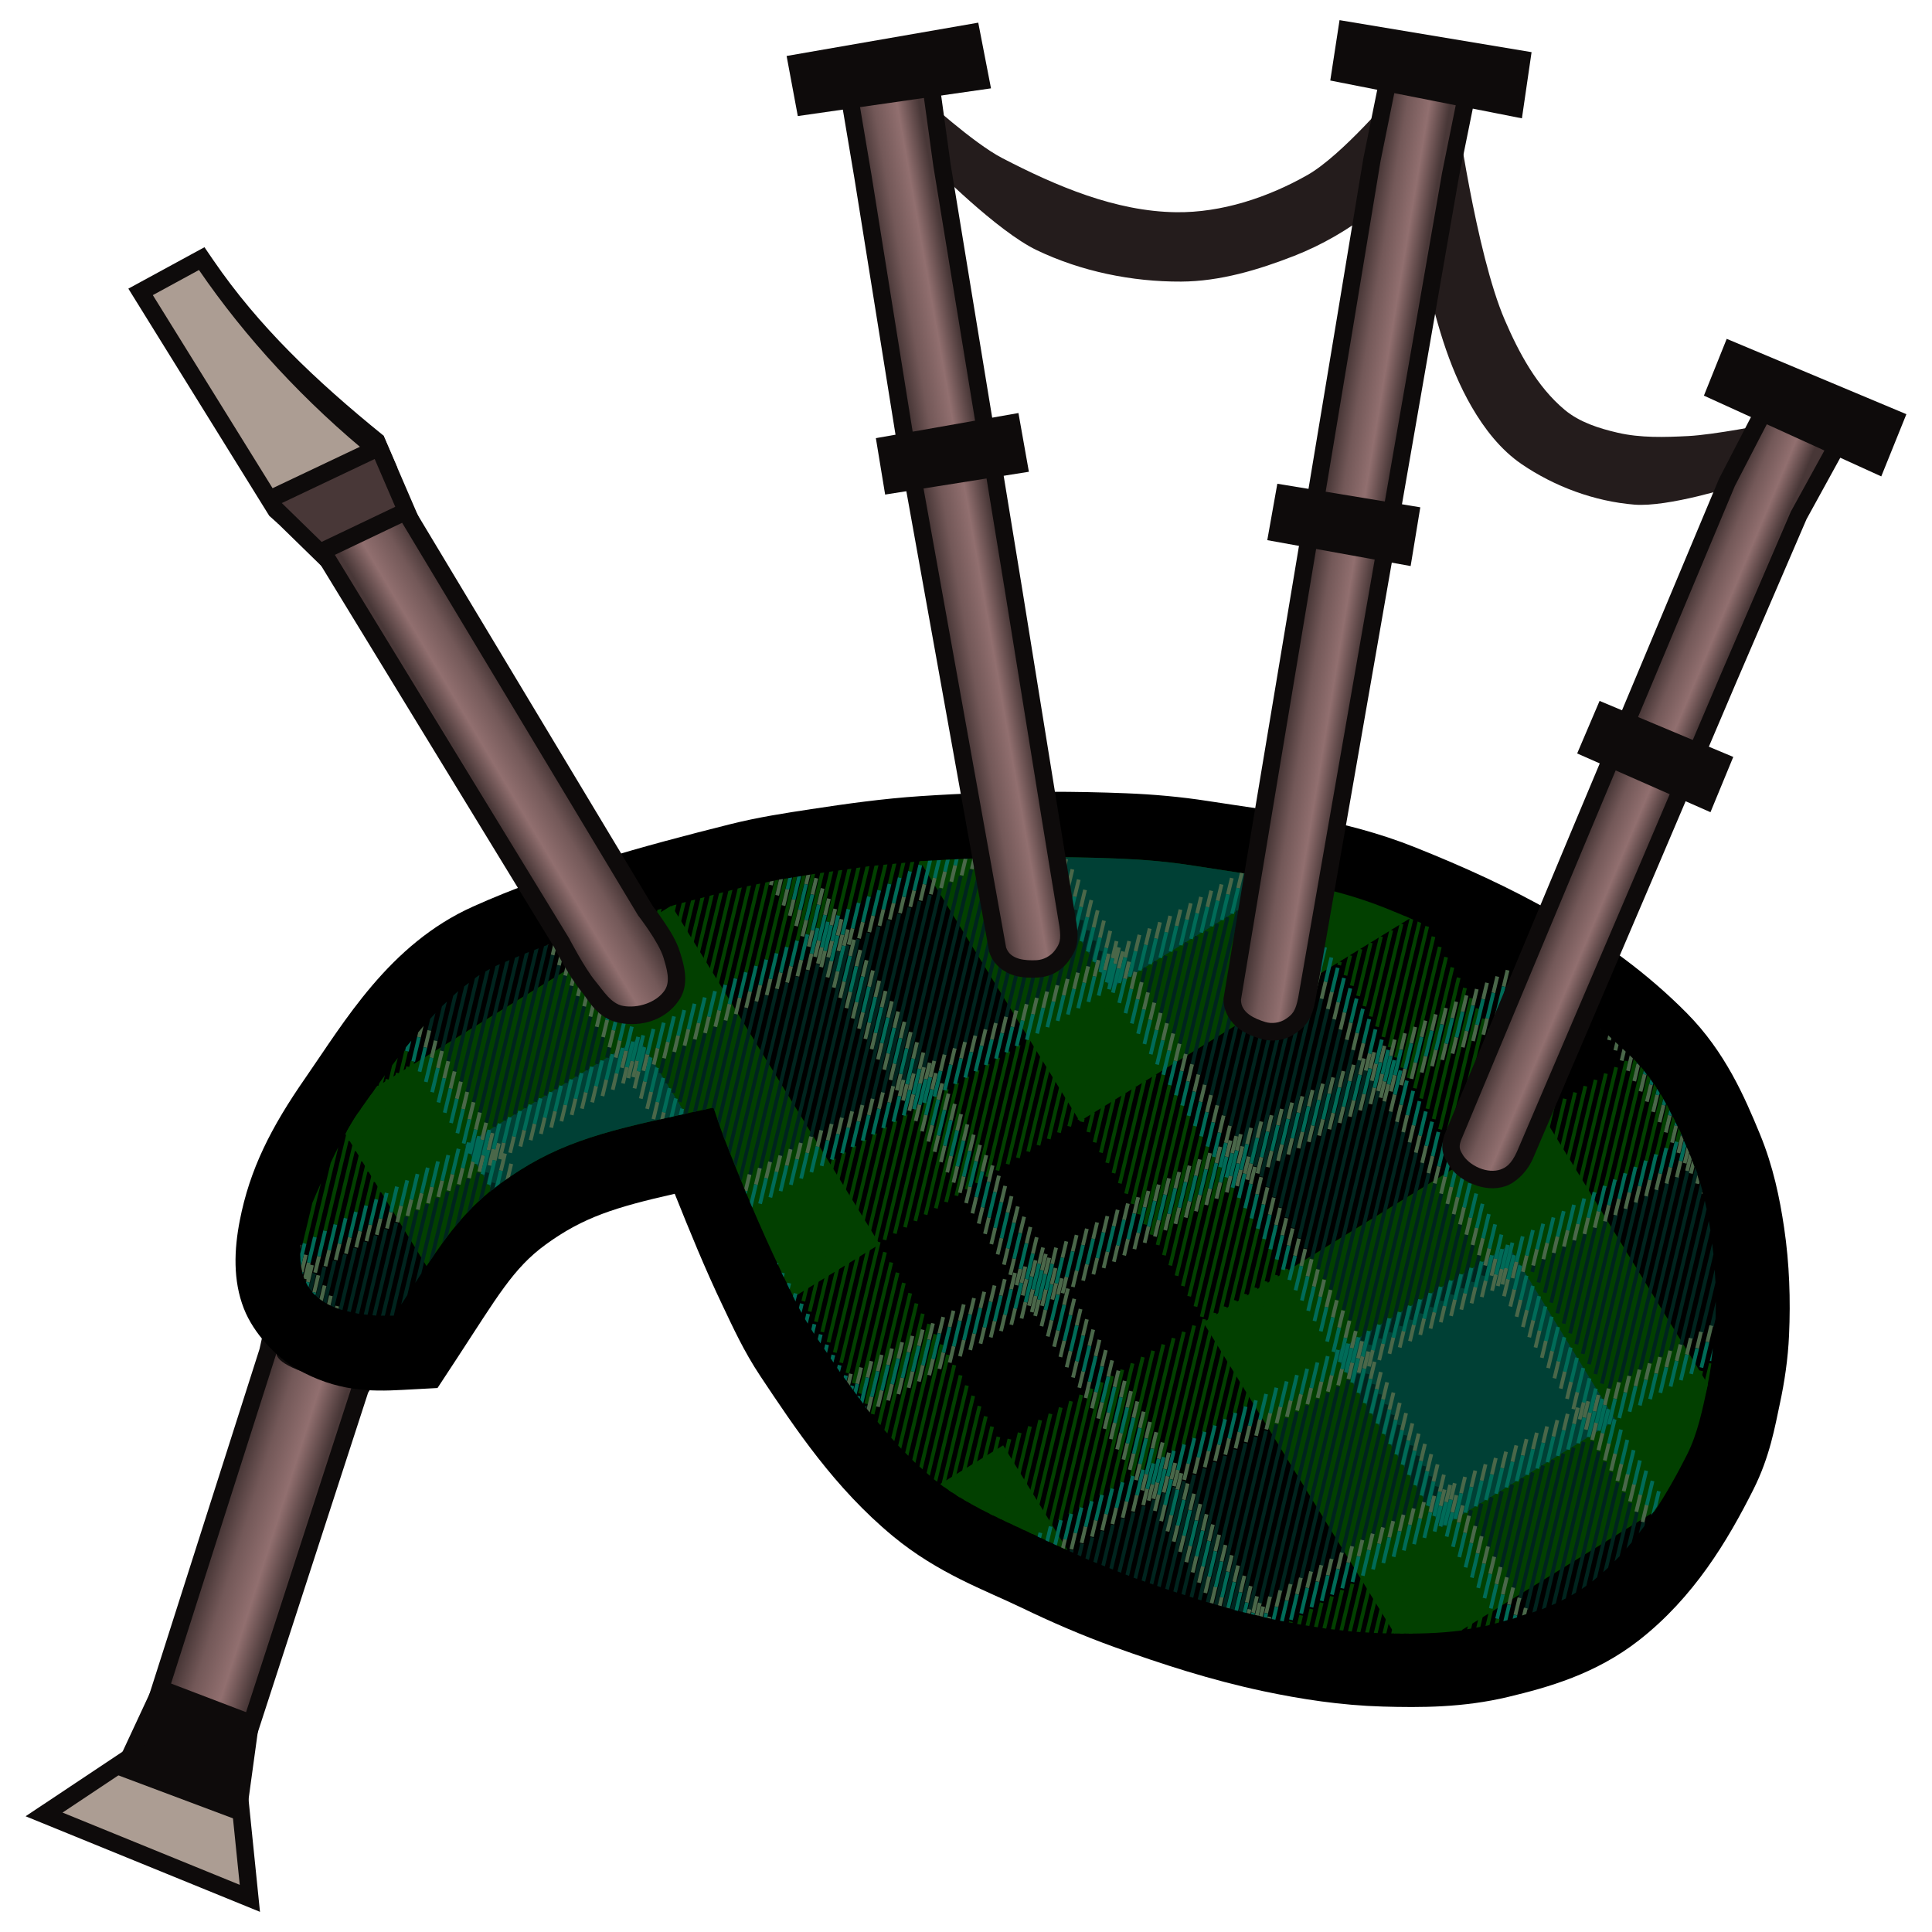 <svg height="500" viewBox="0 0 132.292 132.292" width="500" xmlns="http://www.w3.org/2000/svg" xmlns:xlink="http://www.w3.org/1999/xlink"><linearGradient id="a"><stop offset="0" stop-color="#483737"/><stop offset=".287" stop-color="#735858"/><stop offset=".655" stop-color="#916f6f"/><stop offset="1" stop-color="#483737"/></linearGradient><linearGradient id="b" gradientUnits="userSpaceOnUse" x1="184.105" x2="188.378" xlink:href="#a" y1="92.671" y2="91.919"/><linearGradient id="c" gradientUnits="userSpaceOnUse" x1="212.385" x2="216.436" xlink:href="#a" y1="96.783" y2="97.451"/><linearGradient id="d" gradientUnits="userSpaceOnUse" x1="233.776" x2="237.526" xlink:href="#a" y1="112.211" y2="113.782"/><linearGradient id="e" gradientUnits="userSpaceOnUse" x1="166.013" x2="161.709" xlink:href="#a" y1="126.779" y2="129.339"/><linearGradient id="f" gradientUnits="userSpaceOnUse" x1="140.533" x2="145.669" xlink:href="#a" y1="155.795" y2="157.425"/><radialGradient id="g" cx="193.573" cy="-356.138" gradientTransform="matrix(-.051 -.045 .035 -.039 217.779 59.909)" gradientUnits="userSpaceOnUse" r="26.209" spreadMethod="reflect"><stop offset="0" stop-color="#a99a50"/><stop offset="1" stop-color="#b4a564"/></radialGradient><g transform="translate(-121.612 -63.113)"><path d="m130.787 182.537-.508.338-6.914 4.605 16.049 6.545-.873-8.58zm.305 2.658 5.229 1.961.322 3.168-8.219-3.352z" fill="#0e0b0b"/><path d="m130.94 183.867-5.046 3.36 12.134 4.948-.598-5.874z" fill="#ac9d93"/><path d="m141.34 146.674-1.957 8.811-7.898 24.754 7.354 2.807 7.979-24.572 4.016-6.391-2.166.01c-2.62.012-3.351-.299-4.027-.672l-.025-.016-.027-.012c-.896-.439-.945-.746-.998-1.49-.053-.744.167-1.82.102-3.035zm1.131 5.889c.319.341.576.719 1.053.955.648.353 1.713.616 3.105.779l-1.986 3.16-7.297 22.469-2.908-1.109 7.246-22.711z" fill="#0e0b0b"/><path d="m148.672 153.282c-2.733.012-3.799-.373-4.609-.82-2.456-1.204-1.454-3.55-1.561-5.53l-1.968 8.864-7.572 23.732 5.13 1.958 7.638-23.521z" fill="url(#f)"/><g fill="#0e0b0b"><path d="m148.672 153.281-2.942 4.683c-4.794-1.033-5.135-1.825-5.196-2.17l1.968-8.864c.107 1.98-.895 4.326 1.561 5.53.81.447 1.876.832 4.609.82z"/><path d="m132.35 178.02-.467 1.006-2.564 5.504 9.09 3.41.992-7.229zm1.223 3.016 3.211 1.227-.33 2.4-3.891-1.459z"/><path d="m132.962 179.528-2.021 4.339 6.49 2.434.661-4.815z"/></g></g><path d="m729.994 442.752c-11.078.009-22.152.389-33.182 1.121-9.85.654-19.278 1.989-28.316 3.365-6.526.994-13.612 2.06-21.074 3.936-21.747 5.465-45.445 11.87-66.268 21.23-.004.002-.012.004-.016.008-.004.002-.012.004-.016.008-21.662 9.714-33.273 29.838-43.279 44.238-8.932 12.855-14.391 23.617-16.978 36.911-1.448 7.442-1.796 15.429 1.062 22.72 2.547 6.517 8.435 12.601 13.627 15.568 10.36 5.92 19.188 5.886 27.32 5.449l9.088-.488 4.998-7.617c10.438-15.915 14.498-23.316 23.023-29.506 9.66-7.014 17.906-9.577 33.277-13.066 3.89 9.703 7.833 19.413 12.41 28.975 2.528 5.282 5.363 11.617 9.758 18.211 9.015 13.528 19.144 28.813 34.201 41.279 11.711 9.696 24.044 14.04 33.145 18.439 7.761 3.752 15.802 7.241 24.146 10.24 12.15 4.367 24.884 8.511 38.348 11.367 9.809 2.081 20.154 3.678 30.924 3.986 9.746.279 20.767.297 32.406-2.488 10.286-2.461 22.606-5.888 33.787-14.623 14.191-11.088 22.921-25.706 29.602-38.998 4.262-8.481 5.566-16.269 6.82-22.102 1.213-5.639 2.108-11.582 2.385-17.783.403-9.037.118-18.359-1.277-27.748-1.124-7.57-2.806-15.837-6.268-24.221-3.961-9.593-8.949-21.182-18.846-31.188-20.375-20.598-46.007-33.184-70.209-42.859-18.688-7.471-37.252-9.425-53.504-11.967-7.132-1.116-14.207-1.729-21.156-2.008-6.644-.267-13.292-.396-19.939-.391z" transform="matrix(.265 0 0 .265 -121.612 -63.113)"/><g stroke-width="5.132" transform="matrix(.166 -.102 .102 .166 6.224 90.75)"><g stroke-width="1.358"><path d="m180.147-33.382c-18.769.618-41.964 10.589-60.996 18.904-13.167 5.753-35.58 22.203-36.521 22.902-6.693 6.906-9.406 12.588-10.153 16.762-.784 4.312-.018 7.82 2.085 11.672 3.418 6.259 11.294 12.387 17.973 16.02 22.685-10.645 36.408-18.505 56.253-20.023 22.827-1.746 38.077 2.508 67.454 12.924l10.25 3.594s-1.682 7.007-2.336 10.548c-3.117 16.889-5.749 33.886-7.553 50.965-.863 8.174-1.858 16.395-1.562 24.609.792 21.937 1.84 44.466 8.9 65.25 4.904 14.436 14.491 26.859 22.699 39.706 5.943 9.301 12.292 18.367 19.18 26.991 10.631 13.312 21.745 26.336 34.082 38.083 9.175 8.738 18.934 16.985 29.528 23.933 10.533 6.908 21.553 13.517 33.521 17.442 12.574 4.124 26.077 7.565 39.227 6.093 18.515-2.074 36.115-10.79 51.965-20.584 7.166-4.428 13.011-10.764 18.835-16.851 4.684-4.894 9.068-10.122 12.872-15.728 6.195-9.131 11.715-18.804 16.055-28.95 3.682-8.609 6.86-17.576 8.353-26.82 2.133-13.211 3.761-27.106.734-40.141-7.689-33.111-26.342-63.409-46.601-90.7-13.731-18.497-32.184-33.055-49.697-48.018-6.616-5.653-13.626-10.856-20.847-15.712-19.272-12.96-39.284-24.874-59.823-35.714-10.826-5.714-22.063-10.635-33.334-15.409-8.24-3.49-16.512-6.975-25.046-9.667-28.738-9.067-59.789-18.113-87.749-21.743-2.476-.326-5.067-.428-7.748-.34z"/><path d="m129.449-18.851c-3.47 1.47-7.029 2.945-10.298 4.373-2.337 1.021-5.006 2.446-7.754 3.993v54.5c12.808-5.912 23.707-10.113 37.391-11.16 22.827-1.746 38.077 2.508 67.454 12.924l10.25 3.594s-1.682 7.007-2.336 10.548c-3.117 16.889-5.749 33.886-7.553 50.965-.35 3.311-.687 6.633-.985 9.955h35.472v-139.591c-.122-.036-.246-.067-.368-.102zm204.188 32.439v107.254h136.268c-1.826-2.557-3.652-5.115-5.512-7.621-13.731-18.497-32.184-33.055-49.697-48.018-6.616-5.653-13.626-10.856-20.847-15.712-19.272-12.96-39.284-24.874-59.823-35.714-.127-.067-.261-.123-.388-.19zm-108.525 190.198c5.146 13.15 13.908 24.736 21.531 36.665 1.431 2.24 2.968 4.413 4.449 6.623v-43.289zm108.525 0v128.348c6.591 4.193 13.365 8.18 20.482 11.344h79.734c7.015-3.265 13.806-7.06 20.292-11.068 7.166-4.428 13.011-10.764 18.835-16.851.122-.127.23-.267.351-.395v-111.379z" fill="#024000"/><path d="m145.067 14.797v18.505c1.238-.151 2.437-.347 3.722-.445 22.827-1.746 38.077 2.508 67.454 12.924l.697.244v-31.228zm222.175 17.783v54.172h71.874v-.488c-7.975-7.213-16.284-14.108-24.421-21.06-6.616-5.653-13.626-10.856-20.847-15.712-8.718-5.863-17.606-11.48-26.607-16.912zm0 204.438v71.956h71.874v-71.956z" fill="#004035"/><path d="m180.147-33.382c-.426.014-.886.104-1.316.128l-23.693 23.693.935.935 24.754-24.754c-.229.005-.449-.01-.68-.003zm3.117.011-28.043 28.043.935.935 28.893-28.893c-.591-.038-1.184-.069-1.786-.085zm3.962.271-32.005 32.005.935.935 32.732-32.732c-.328-.044-.667-.108-.994-.15-.218-.029-.449-.032-.669-.057zm-11.011.099c-.69.066-1.372.114-2.072.201l-19.005 19.005.935.935zm14.727.419-35.72 35.72.935.935 36.41-36.41c-.541-.081-1.086-.169-1.625-.245zm-19.459.081c-.768.122-1.569.331-2.346.475l-13.998 13.998.935.935zm23.137.475-39.481 39.481.935.935 40.171-40.171c-.546-.089-1.082-.16-1.625-.245zm3.678.556-43.076 43.076.935.935 43.721-43.721c-.525-.092-1.057-.201-1.58-.29zm-32.123.044c-.787.171-1.553.285-2.346.475l-8.689 8.689.935.935zm35.69.622-45.061 45.061.935.935 45.7-45.7c-.524-.098-1.051-.202-1.574-.297zm3.561.673-44.389 44.389.935.935 44.896-44.896-.191-.191c-.419-.083-.834-.156-1.253-.237zm-44.816.037c-.866.232-1.736.484-2.606.735l-2.864 2.864.935.935zm45.324 3.688-40.718 40.718.935.935 40.718-40.718zm0 4.233-36.486 36.486.935.935 36.486-36.486zm0 4.233-32.254 32.254.935.935 32.254-32.254zm0 4.233-28.018 28.035.935.935 28.018-28.035zm0 4.233-23.789 23.789.935.935 23.789-23.789zm0 4.233-19.568 19.568.935.935 19.568-19.568zm0 4.233-15.326 15.326.935.935 15.326-15.326zm0 4.233-11.093 11.093.935.935 11.093-11.093zm0 4.233-6.868 6.868.935.935 6.868-6.868zm0 4.233-2.635 2.635.935.935 2.635-2.635z" fill="#00241e" stroke-miterlimit="10"/><path d="m385.376 86.436-7.998 7.998.935.935 7.998-7.998zm29.616.017-37.614 37.615.935.935 37.614-37.615zm4.233 0-41.848 41.848.935.935 41.848-41.848zm4.233 0-46.081 46.081.935.935 46.081-46.081zm-42.336.003-3.745 3.746.935.935 3.745-3.746zm16.914.008-20.659 20.671.935.935 20.659-20.671zm4.233 0-24.893 24.904.935.935 24.893-24.904zm8.478 0-33.371 33.371.935.935 33.371-33.371zm16.768.165-50.139 50.139.935.935 50.139-50.139zm-38.128.028-12.011 12.011.935.935 12.011-12.011zm16.736.197-28.747 28.747.935.935 28.747-28.747zm-12.803.103-15.944 15.944.935.935 15.944-15.944zm34.892 3.269-50.806 50.806.874.874 50.806-50.805zm-.042 4.296-50.712 50.712.935.935 50.712-50.712zm0 4.233-50.712 50.712.935.935 50.712-50.712zm0 4.233-50.712 50.712.935.935 50.712-50.712zm0 4.233-50.794 50.794.935.935 50.794-50.794zm0 4.233-50.712 50.712.935.935 50.712-50.712zm0 3.933-50.794 50.712.934.936 50.794-50.712zm0 4.233-50.794 50.712.934.936 50.794-50.712zm0 4.233-50.794 50.712.934.936 50.794-50.712zm0 4.233-50.794 50.712.934.936 50.794-50.712zm0 4.233-50.794 50.712.934.936 50.794-50.712zm0 4.233-50.794 50.712.934.936 50.794-50.712zm0 4.233-50.794 50.712.934.936 50.794-50.712zm0 4.233-50.794 50.712.934.936 50.794-50.712zm0 4.233-50.794 50.712.934.936 50.794-50.712zm0 4.233-50.794 50.712.934.936 50.794-50.712zm0 4.233-50.794 50.712.934.936 50.794-50.712zm0 4.233-50.794 50.712.934.936 50.794-50.712zm-.025 4.234-50.77 50.769.935.935 50.77-50.769zm.025 4.291-50.712 50.712.935.935 50.712-50.712zm0 4.233-50.712 50.712.935.935 50.712-50.712zm0 4.233-50.712 50.712.935.935 50.712-50.712zm0 4.233-50.794 50.795.935.935 50.794-50.795zm0 4.233-50.712 50.712.935.935 50.712-50.712zm0 4.233-49.13 49.13.935.935 49.13-49.13zm0 4.233-44.897 44.896.935.935 44.897-44.897zm0 4.233-40.718 40.718.935.935 40.718-40.718zm0 4.233-36.486 36.486.935.935 36.486-36.486zm0 4.233-32.254 32.254.935.935 32.254-32.254zm0 4.233-28.018 28.035.935.935 28.018-28.035zm0 4.233-23.789 23.789.935.935 23.789-23.789zm0 4.233-19.568 19.568.935.935 19.568-19.568zm0 4.233-15.327 15.327.935.935 15.327-15.327zm0 4.233-11.093 11.093.935.935 11.093-11.093zm0 4.233-6.868 6.868.935.935 6.868-6.868zm0 4.233-2.635 2.635.935.935 2.635-2.635zm-32.33 70.534-18.835 18.835.935.935 18.835-18.835zm4.233 0-23.068 23.068.935.935 23.068-23.068zm8.477.006-31.545 31.529.935.935 31.545-31.529zm-25.437.022-6.108 6.108.935.935 6.108-6.108zm4.233 0-10.341 10.341.935.935 10.341-10.341zm-8.547.08-1.794 1.794.935.935 1.794-1.794zm12.7 0-14.494 14.494.935.935 14.494-14.494zm12.67.03-27.164 27.164.935.935 27.164-27.164zm8.467 0-35.631 35.63.935.935 35.631-35.63zm4.233 0-39.864 39.864.935.935 39.864-39.864zm4.145.088-42.253 42.253c.509.111 1.012.245 1.522.349l41.667-41.667zm4.062.171-42.871 42.871c.537.098 1.076.168 1.614.257l42.192-42.192zm2.745 1.461-41.956 41.978c.545.076 1.088.171 1.634.236l41.257-41.279zm0 4.233-38.154 38.174c.572.052 1.145.115 1.717.153l37.372-37.392zm0 4.233-34.177 34.195c.614.021 1.227.027 1.84.03l33.272-33.29zm0 4.233-29.962 29.979c.669-.023 1.336-.088 2.004-.134l28.894-28.909zm0 4.233-25.406 25.42c.743-.086 1.476-.24 2.216-.346l24.125-24.138zm0 4.233-20.392 20.402c.76-.136 1.523-.252 2.279-.409l19.047-19.058zm0 4.233-15.015 15.015c.821-.201 1.647-.369 2.463-.592l13.488-13.488zm.364 3.909-9.464 9.464c.908-.284 1.818-.556 2.719-.864l7.672-7.672zm-.004 4.229-2.998 2.998c1.021-.39 2.045-.769 3.057-1.187l.876-.876z" fill="#00241e" stroke-miterlimit="10"/><path d="m75.972 25.072-3.748 3.748c.017.581.074 1.152.155 1.716l4.528-4.528zm4.233 0-7.404 7.404c.134.485.233.973.414 1.457l7.925-7.925zm4.233 0-10.483 10.483c.201.425.359.844.594 1.276l10.824-10.824zm4.233 0-13.211 13.204c.245.376.472.752.746 1.124l13.401-13.393zm4.233 0-15.65 15.643c.28.34.559.676.859 1.011l15.727-15.719zm4.233 0-17.827 17.827c.305.314.626.618.945.926l17.818-17.818zm4.233 0-19.922 19.922c.333.3.61.624.953.917l19.904-19.904zm4.233 0-21.863 21.863c.349.28.706.539 1.06.81l21.738-21.738zm4.233 0-23.697 23.697c.36.26.698.561 1.06.81l23.572-23.572zm4.233 0-25.423 25.423c.39.253.771.471 1.16.711l25.198-25.198zm8.467 0-25.814 25.814c1.234-.587 2.383-1.13 3.568-1.697l23.182-23.182zm17.016 0-12.371 12.371c.914-.315 1.841-.6 2.757-.887l10.549-10.549zm80.651 0-3.745 3.745.935.935 3.746-3.745zm4.233 0-7.998 7.998.935.935 7.998-7.998zm4.233 0-12.011 12.011.935.935 12.011-12.011zm4.233 0-15.944 15.944.935.935 15.944-15.944zm4.233 0-20.671 20.659.197.197 1.093.383 20.316-20.304zm4.233 0-21.863 21.853 1.385.486 21.413-21.404zm4.233 0-22.955 22.955 1.385.486 22.505-22.505zm4.233 0-24.054 24.054.708.248s-.222 1.015-.26 1.175l24.541-24.541zm4.233 0-28.511 28.511c-.207.894-.294 1.339-.532 2.402l29.979-29.979zm4.233 0-33.949 33.949c-.069.347-.144.599-.199.901-.086.467-.151.938-.236 1.405l35.32-35.32zm4.233 0-39.095 39.095c-.134.748-.246 1.5-.378 2.248l40.408-40.408zm4.233 0-44.183 44.183c-.13.749-.25 1.499-.378 2.248l45.496-45.496zm21.249 0-50.794 50.794.935.935 50.794-50.794zm58.941 0-50.769 50.77.935.935 50.769-50.77zm-228.658.001-26.993 27.055c.383.221.782.506 1.159.711l26.77-26.832zm177.8 0-50.712 50.794.936.934 50.712-50.794zm4.233 0-50.712 50.794.936.934 50.712-50.794zm4.233 0-50.712 50.794.936.934 50.712-50.794zm4.233 0-50.712 50.794.936.934 50.712-50.794zm4.233 0-50.712 50.794.936.934 50.712-50.794zm4.233 0-50.712 50.794.936.934 50.712-50.794zm4.233 0-50.712 50.794.936.934 50.712-50.794zm4.233 0-50.712 50.794.936.934 50.712-50.794zm4.233 0-50.712 50.794.936.934 50.712-50.794zm4.233 0-50.712 50.794.936.934 50.712-50.794zm4.233 0-50.712 50.794.936.934 50.712-50.794zm4.233 0-50.712 50.794.936.934 50.712-50.794zm-71.635.03-49.314 49.314c-.116.701-.239 1.4-.353 2.101l50.541-50.541zm-144.265.052-21.816 21.816c1.139-.543 2.44-1.153 3.542-1.672l19.209-19.209zm4.233 0-18.269 18.269c1.132-.516 2.25-1 3.356-1.485l15.848-15.848zm4.233 0-14.908 14.908c1.031-.423 2.099-.859 3.121-1.251l12.722-12.722zm8.467 0-10.423 10.423c.836-.227 1.681-.454 2.527-.656l8.831-8.831zm131.534 0-50.712 50.712.935.935 50.712-50.712zm4.233 0-50.712 50.712.935.935 50.712-50.712zm4.233 0-50.712 50.712.935.935 50.712-50.712zm8.467 0-50.712 50.712.935.935 50.712-50.712zm59.024 0-50.712 50.712.935.935 50.712-50.712zm3.925.309-50.404 50.403.935.935 50.653-50.653c-.395-.228-.789-.458-1.185-.686zm-282.699.292c-.029.19-.031.37-.054.557l.305-.305zm73.935.981-7.564 7.564c.79-.159 1.558-.355 2.362-.491l6.137-6.137zm211.446.279-48.852 48.851.935.935 49.101-49.101c-.394-.23-.79-.456-1.185-.686zm2.681 1.552-47.299 47.299.935.935 47.549-47.549c-.393-.232-.791-.455-1.185-.686zm2.681 1.552-45.748 45.748.935.935 45.997-45.997c-.392-.234-.793-.453-1.185-.686zm-216.808.851-2.473 2.473c.699-.095 1.412-.176 2.125-.254l1.283-1.283zm219.458.733-44.164 44.164.935.935 44.387-44.387c-.388-.234-.77-.479-1.159-.712zm2.622 1.612-42.552 42.552.935.935 42.775-42.775c-.387-.236-.771-.477-1.159-.712zm2.4 1.833-40.718 40.718.935.935 40.718-40.718zm0 4.232-36.486 36.486.935.935 36.486-36.486zm0 4.232-32.254 32.254.935.935 32.254-32.254zm.015 4.235-28.035 28.018.935.935 28.035-28.018zm-.012 4.229-23.789 23.789.935.935 23.789-23.789zm.012 4.221-19.568 19.568.935.935 19.568-19.568zm-.008 4.242-15.327 15.326.935.935 15.327-15.326zm0 4.233-11.093 11.093.935.935 11.093-11.093zm.008 4.225-6.868 6.868.935.935 6.868-6.868zm0 4.233-2.635 2.634.935.935 2.635-2.634z" fill="#00241e" stroke-miterlimit="10"/></g><path d="m442.748 246.94-1.794 1.794.935.935 1.794-1.794zm4.233 0-6.108 6.108.935.935 6.108-6.108zm4.233 0-10.341 10.341.935.935 10.341-10.341zm4.233 0-14.494 14.494.935.935 14.494-14.494zm4.233 0-18.835 18.835.935.935 18.835-18.835zm4.233 0-23.068 23.068.935.935 23.068-23.068zm4.233 0-27.164 27.164.935.935 27.164-27.164zm4.233 0-31.529 31.545.935.935 31.529-31.545zm4.233 0-35.631 35.631.935.935 35.631-35.631zm4.233 0-39.864 39.864.935.935 39.864-39.864zm4.233 0-44.009 44.009.935.935 44.009-44.009zm4.233 0-48.071 48.071.935.935 48.071-48.071zm4.233 0-50.844 50.817.935.935 50.844-50.817zm4.233 0-50.844 50.817.935.935 50.844-50.817zm4.233 0-50.844 50.817.935.935 50.844-50.817zm4.233 0-50.844 50.817.935.935 50.844-50.817zm-254.314.371-.409.409c.251.373.499.747.751 1.119l.593-.593zm4.233 0-2.942 2.942c.254.371.496.749.752 1.119l3.125-3.125zm4.233 0-5.474 5.474c.258.368.492.752.751 1.119l5.658-5.658zm4.233 0-7.956 7.956c.259.363.542.707.803 1.068l8.089-8.089zm4.233 0-10.374 10.374c.263.36.538.71.802 1.069l10.507-10.507zm4.233 0-12.791 12.791c.266.357.535.713.803 1.069l12.924-12.924zm17.016 0-22.426 22.426c.278.345.561.687.84 1.031l22.522-22.522zm8.083 0-26.861 26.905c.281.343.558.689.84 1.031l26.958-27.002zm4.233 0-29.193 29.241c.283.341.561.685.845 1.026l29.284-29.332zm4.233 0-31.489 31.541c.284.339.578.669.864 1.007l31.562-31.614zm4.233 0-33.766 33.822c.287.337.575.671.863 1.007l33.84-33.895zm4.233 0-36.044 36.104c.289.335.574.673.864 1.007l36.117-36.177zm4.233 0-38.322 38.385c.291.333.571.676.864 1.007l38.395-38.458zm4.233 0-40.571 40.638c.294.33.6.647.895.976l40.613-40.679zm4.233 0-42.777 42.847c.296.327.598.649.896.976l42.818-42.888zm4.233 0-44.983 45.057c.299.324.595.652.895.975l45.024-45.098zm4.233 0-47.188 47.266c.302.322.592.655.895.976l47.23-47.307zm4.233 0-49.382 49.463c.305.319.629.618.935.935l49.383-49.464zm4.233 0-50.712 50.795.936.934 50.712-50.795zm4.291 0-50.769 50.77.935.935 50.769-50.77zm17.016 0-50.794 50.795.935.935 50.794-50.795zm-88.74.083-15.174 15.174c.27.354.531.715.803 1.068l15.307-15.307zm4.233 0-17.591 17.591c.274.351.526.719.802 1.069l17.724-17.725zm4.233 0-20.009 20.009c.011.013.02.027.03.04.266.333.541.66.808.992l20.106-20.106zm8.467 0-24.677 24.677c.28.344.559.688.84 1.031l24.772-24.772zm59.024 0-50.712 50.712.935.935 50.712-50.712zm4.234 0-50.712 50.712.935.935 50.712-50.712zm4.233 0-50.712 50.712.935.935 50.712-50.712zm8.466 0-50.712 50.712.935.935 50.712-50.712zm139.231.573-49.818 49.791.935.935 48.398-48.371c.188-.78.318-1.571.485-2.355zm-136.579 1.008-49.13 49.13.935.935 49.13-49.13zm0 4.233-44.896 44.897.935.935 44.896-44.897zm135.217.351-44.222 44.198.935.935 42.536-42.513c.267-.869.506-1.745.75-2.621zm-135.162 3.828-40.718 40.718.935.935 40.718-40.718zm133.292 2.25-38.119 38.12.935.935 36.162-36.162c.352-.96.692-1.925 1.022-2.893zm-133.292 1.982-36.486 36.486.935.935 36.486-36.486zm0 4.232-32.254 32.254.935.935 32.254-32.254zm130.79.561-31.708 31.708.928.928 29.512-29.512c.434-1.035.852-2.079 1.268-3.124zm-130.775 3.674-28.035 28.018.935.935 28.035-28.018zm127.616 3.711-24.319 24.319.935.935 21.782-21.782c.556-1.148 1.075-2.312 1.602-3.473zm-127.628.518-23.789 23.789.935.935 23.789-23.789zm.012 4.221-19.568 19.568.935.935 19.568-19.568zm123.542 3.568-16.011 16.011.935.935 12.946-12.946c.74-1.318 1.425-2.664 2.13-4zm-123.55.673-15.327 15.327.935.935 15.327-15.327zm0 4.233-11.093 11.093.935.935 11.093-11.093zm.008 4.225-6.868 6.868.935.935 6.868-6.868zm118.022.622-6.258 6.258.935.935 2.035-2.035c1.117-1.705 2.223-3.417 3.288-5.158zm-118.022 3.612-2.635 2.635.935.935 2.635-2.635z" fill="#00241e"/><path d="m219.288-27.196-2.675 2.675.935.935 3.263-3.263c-.509-.12-1.014-.23-1.523-.348zm3.417.816-6.092 6.092.935.935 6.656-6.656c-.499-.122-1.001-.251-1.5-.371zm3.394.84-9.486 9.486.935.935 10.05-10.05c-.5-.126-1-.247-1.5-.371zm3.394.84-12.879 12.879.935.935 13.444-13.444c-.501-.129-.999-.243-1.5-.371zm-85.058.113-5.804 5.804-.76-.761-33.872 33.872.935.935 6.173-6.173.76.76 33.503-33.503zm88.418.761-16.239 16.239.935.935 16.767-16.767c-.488-.129-.975-.279-1.463-.407zm-91.754.212c-1.018.392-2.037.776-3.049 1.178l-3.653 3.653-.76-.761-33.872 33.872.935.935 10.407-10.407.76.76zm95.065.71-19.55 19.55.935.935 20.078-20.078c-.489-.132-.975-.276-1.463-.407zm3.311.922-22.862 22.862.935.935 23.39-23.39c-.488-.135-.975-.273-1.463-.407zm3.311.922-26.173 26.173.935.935 26.701-26.701c-.488-.137-.975-.271-1.463-.407zm-108.727.252c-1.115.459-2.149.918-3.251 1.381l-.645.645-.26-.26c-.587.248-1.156.49-1.738.738l-32.634 32.634.935.935 14.64-14.64.76.76zm10.375.455-1.571 1.571-.76-.761-33.872 33.872.935.935 1.94-1.94.76.76 33.503-33.503zm101.664.214-29.485 29.485.935.935 30.013-30.013c-.487-.14-.975-.269-1.463-.408zm5.215 1.452-33.016 33.016.935.935 33.543-33.544c-.486-.143-.977-.266-1.463-.408zm3.292.941-32.075 32.075.935.935 32.571-32.572c-.482-.144-.949-.296-1.432-.439zm-127.904.063c-1.961.841-4.002 1.678-5.895 2.504l-29.508 29.509.935.935 18.873-18.873.76.76zm131.145.93-31.082 31.082.935.935 31.578-31.578c-.481-.145-.95-.295-1.431-.439zm3.24.993-30.089 30.089.935.935 30.585-30.586c-.479-.146-.952-.293-1.432-.439zm3.24.993-29.095 29.096.935.935 29.592-29.593c-.477-.147-.954-.292-1.432-.439zm-144.983.208c-.061.026-.13.055-.191.081-2.024.884-4.298 2.072-6.648 3.366l-25.44 25.441.935.935 23.107-23.107.76.76zm148.224.784-28.103 28.103.935.935 28.599-28.599c-.475-.148-.956-.292-1.432-.439zm3.24.993-27.109 27.11.935.935 27.606-27.607c-.473-.148-.958-.291-1.432-.439zm3.241.993-26.117 26.117.935.935 26.613-26.613c-.47-.148-.961-.291-1.431-.439zm3.177 1.056-25.06 25.06.935.935 25.501-25.502c-.462-.156-.913-.342-1.377-.494zm3.116 1.118-23.942 23.942.935.935 24.384-24.384c-.459-.165-.917-.333-1.377-.494zm3.115 1.118-22.824 22.824.935.935 23.265-23.266c-.456-.172-.919-.325-1.377-.494zm-176.589.66c-1.742 1.054-3.404 2.153-5.125 3.255l-18.909 18.909.935.935zm179.705.458-21.706 21.706.935.935 22.147-22.147c-.454-.179-.922-.318-1.377-.494zm3.061 1.173-20.534 20.534.935.935 20.922-20.922c-.442-.179-.88-.37-1.323-.547zm2.995 1.238-19.295 19.295.935.935 19.683-19.684c-.441-.183-.882-.366-1.323-.547zm2.995 1.239-18.057 18.057.935.935 18.445-18.445c-.44-.185-.883-.363-1.323-.547zm2.995 1.238-16.818 16.819.935.935 17.206-17.207c-.439-.186-.884-.362-1.323-.547zm2.98 1.254-15.565 15.565.935.935 15.931-15.932c-.436-.185-.866-.384-1.302-.568zm-206.547.984c-3.202 2.168-4.142 2.866-6.209 4.338l-10.242 10.242.935.935zm209.494.302-14.278 14.278.935.935 14.645-14.645c-.435-.187-.866-.382-1.302-.568zm2.946 1.287-12.991 12.991.935.935 13.358-13.358c-.435-.189-.867-.381-1.302-.569zm2.947 1.287-11.704 11.704.935.935 12.071-12.071c-.433-.191-.868-.378-1.302-.568zm2.947 1.287-10.417 10.417.935.935 10.784-10.784c-.432-.194-.869-.376-1.302-.568zm2.947 1.287-9.131 9.131.935.935 9.493-9.493c-.43-.196-.867-.378-1.298-.573zm2.886 1.348-7.783 7.783.935.935 8.104-8.105c-.423-.197-.833-.418-1.257-.613zm2.845 1.389-6.394 6.394.935.935 6.716-6.716c-.421-.201-.835-.415-1.257-.614zm2.844 1.389-5.005 5.005.935.935 5.327-5.327c-.419-.205-.837-.411-1.257-.614zm2.844 1.389-3.616 3.616.935.935 3.938-3.938c-.417-.209-.839-.407-1.257-.614zm2.844 1.389-2.227 2.227.935.935 2.549-2.549c-.414-.214-.842-.402-1.257-.613zm2.845 1.389-.839.839.935.935 1.136-1.136c-.216-.114-.427-.236-.643-.35-.193-.102-.396-.186-.589-.288zm-80.712 72.792-33.688 33.688.835.834-2.587 2.587.935.935 5.115-5.115-.834-.834 31.16-31.16zm4.233 0-33.688 33.688.835.834-6.821 6.821.935.935 9.349-9.349-.834-.834 31.16-31.16zm4.233 0-33.688 33.688.835.834-11.054 11.054.935.935 13.582-13.582-.834-.834 31.16-31.16zm4.233 0-33.688 33.688.835.834-15.287 15.287.935.935 17.815-17.815-.834-.834 31.16-31.16zm4.233 0-33.688 33.688.835.834-19.521 19.521.935.935 22.049-22.049-.834-.834 31.16-31.16zm4.233 0-33.688 33.688.835.834-23.754 23.754.935.935 26.282-26.282-.834-.834 31.16-31.16zm4.233 0-33.688 33.688.835.834-27.987 27.987.935.935 30.515-30.515-.834-.834 31.16-31.16zm4.233 0-33.688 33.688.835.834-32.221 32.221.935.935 33.503-33.503-.834-.834 32.406-32.406zm4.233 0-33.688 33.688.935.935 33.688-33.688zm4.233 0-33.688 33.688.935.935 33.688-33.688zm4.233 0-33.688 33.688.935.935 33.688-33.688zm4.233 0-33.688 33.688.935.935 33.688-33.688zm4.233 0-33.688 33.688.935.935 33.688-33.688zm4.233 0-33.688 33.688.935.935 33.688-33.688zm4.233 0-33.688 33.688.935.935 33.688-33.688zm4.233 0-33.688 33.688.935.935 33.688-33.688zm4.233 0-33.688 33.688.935.935 33.688-33.688zm4.233 0-33.688 33.688.935.935 33.688-33.688zm4.233 0-33.688 33.688.935.935 33.688-33.688zm4.233 0-33.688 33.688.935.935 33.688-33.688zm4.233 0-33.688 33.688.935.935 33.688-33.688zm4.233 0-33.688 33.688.935.935 33.688-33.688zm4.233 0-33.688 33.688.935.935 33.688-33.688zm4.233 0-33.688 33.688.935.935 33.688-33.688zm4.233 0-33.688 33.688.935.935 33.688-33.688zm4.233 0-33.688 33.688.935.935 33.688-33.688zm4.233 0-33.688 33.688.935.935 33.688-33.688zm4.233 0-33.688 33.688.708.708-.288.288.935.935.882-.882-.708-.708 33.095-33.094zm-148.859 31.994-.882.882.935.935.882-.882zm250.643 1.047-.197.197.935.935.047-.047c-.26-.364-.524-.723-.785-1.086zm-129.937.761-5.115 5.115.935.935 5.115-5.115zm4.233 0-9.349 9.349.935.935 9.349-9.349zm4.233 0-13.582 13.582.935.935 13.582-13.582zm4.233 0-17.815 17.815.935.935 17.815-17.815zm4.233 0-22.049 22.049.935.935 22.049-22.049zm4.233 0-26.282 26.282.935.935 26.282-26.282zm4.233 0-30.515 30.515.935.935 30.515-30.515zm76.2.397-.882.882.935.935.882-.882zm4.233 0-5.115 5.115.935.935 5.115-5.115zm4.233 0-9.349 9.349.935.935 9.349-9.349zm4.233 0-13.582 13.582.935.935 13.582-13.582zm4.233 0-17.815 17.815.935.935 17.815-17.815zm4.233 0-22.049 22.049.935.935 22.049-22.049zm4.233 0-26.282 26.282.935.935 26.282-26.282zm3.967.267-30.249 30.249.935.935 30.098-30.098c-.259-.365-.525-.722-.785-1.086zm-102.579.582-33.503 33.503.935.935 33.503-33.503zm104.356 1.874-32.025 32.025.935.935 31.858-31.857c-.257-.367-.509-.737-.767-1.103zm-220.828.551-33.503 33.503.935.935 33.503-33.503zm116.472 1.808-33.503 33.503.935.935 33.503-33.503zm105.833.397-33.503 33.503.935.935 33.503-33.503zm-222.306 2.028-33.503 33.503.935.935 33.503-33.503zm116.472 1.808-33.503 33.503.935.935 33.503-33.503zm105.833.397-33.503 33.503.935.935 33.503-33.503zm-222.306 2.028-33.503 33.503.935.935 33.503-33.503zm116.472 1.808-33.503 33.503.935.935 33.503-33.503zm105.833.397-33.503 33.503.935.935 33.503-33.503zm-222.306 2.028-33.461 33.461c.004.032.009.064.013.097l.881.881 33.503-33.503zm116.472 1.808-33.503 33.503.935.935 33.503-33.503zm105.833.397-33.503 33.503.935.935 33.503-33.503zm-222.306 2.028-32.964 32.964c.057.414.106.83.166 1.244l.23.23 33.503-33.503zm116.472 1.808-33.503 33.503.935.935 33.503-33.503zm105.833.397-33.503 33.503.935.935 33.503-33.503zm-222.306 2.028-32.442 32.442c.084.531.196 1.056.284 1.586l33.093-33.093zm116.472 1.808-33.503 33.503.935.935 33.503-33.503zm105.833.397-33.503 33.503.935.935 33.503-33.503zm-222.306 2.028-31.799 31.799c.095.529.184 1.059.284 1.587l32.451-32.451zm116.472 1.808-33.503 33.503.935.935 33.503-33.503zm105.833.397-33.503 33.503.935.935 33.503-33.503zm-222.306 2.028-31.157 31.157c.104.512.232 1.019.341 1.53l31.751-31.751zm116.472 1.808-33.503 33.503.935.935 33.503-33.503zm105.833.397-33.503 33.503.935.935 33.503-33.503zm-222.306 2.028-30.366 30.366c.115.506.235 1.011.356 1.515l30.946-30.946zm116.472 1.808-33.503 33.503.935.935 33.503-33.503zm105.833.397-33.503 33.503.935.935 33.503-33.503zm-222.306 2.028-29.561 29.561c.128.502.225 1.012.359 1.512l30.138-30.138zm116.472 1.808-33.503 33.503.935.935 33.503-33.503zm105.833.397-33.503 33.503.935.935 33.503-33.503zm-222.306 2.028-28.655 28.655c.136.481.292.957.434 1.437l29.156-29.156zm116.472 1.808-33.503 33.503.935.935 33.503-33.503zm105.833.397-33.503 33.503.935.935 33.503-33.503zm-222.306 2.028-27.673 27.673c.149.478.279.961.434 1.437l28.174-28.174zm116.472 1.808-33.503 33.503.798.798-29.89 29.889.935.935 33.688-33.687-.798-.798 29.705-29.705zm105.833.397-33.503 33.503.935.935 33.503-33.503zm-222.306 2.028-26.661 26.661c.159.457.351.899.519 1.351l27.077-27.077zm116.472 1.808-33.503 33.503.798.798-25.657 25.656.935.935 33.688-33.687-.798-.798 25.471-25.471zm105.833.397-33.503 33.503.935.935 33.503-33.503zm-222.306 2.028-25.485 25.485c.179.448.332.907.519 1.351l25.901-25.901zm116.472 1.808-33.503 33.503.798.798-21.423 21.422.935.935 33.688-33.687-.798-.798 21.238-21.238zm105.833.397-33.503 33.503.935.935 33.503-33.503zm-222.306 2.028-24.238 24.238c.191.428.398.85.596 1.275l24.578-24.578zm116.472 1.808-33.503 33.503.798.798-17.19 17.189.935.935 33.688-33.687-.798-.798 17.005-17.005zm105.833.397-33.503 33.503.935.935 33.503-33.503zm-222.306 2.028-22.89 22.89c.206.42.396.846.608 1.263l23.217-23.217zm116.472 1.808-33.503 33.503.797.797-12.956 12.956.935.935 33.688-33.687-.798-.798 12.771-12.771zm105.833.397-33.503 33.503.935.935 33.503-33.503zm-222.306 2.028-21.427 21.427c.213.403.458.792.677 1.194l21.685-21.685zm116.472 1.808-33.503 33.503.797.797-8.723 8.723.935.935 33.688-33.687-.798-.798 8.538-8.538zm105.833.397-33.503 33.503.935.935 33.503-33.503zm-222.306 2.028-19.894 19.894c.224.399.448.797.677 1.194l20.153-20.153zm116.472 1.808-33.503 33.503.797.797-4.49 4.49.935.935 33.688-33.687-.798-.798 4.305-4.305zm105.833.397-33.503 33.503.935.935 33.503-33.503zm-222.306 2.028-18.363 18.363c.234.394.44.801.677 1.194l18.621-18.621zm116.472 1.808-33.503 33.503.797.797-.256.256.935.935 33.688-33.687-.798-.798.071-.071zm105.833.397-33.503 33.503.935.935 29.935-29.935.807.807 3.087-3.087-.807-.807.482-.482zm-219.407.472-19.208 19.208c.239.382.498.75.739 1.131l19.404-19.403zm4.233 0-21.768 21.767c.244.379.494.753.739 1.131l21.964-21.963zm4.233 0-24.328 24.327c.248.377.491.754.739 1.131l24.524-24.523zm4.233 0-26.888 26.887c.25.376.489.756.739 1.131l27.084-27.083zm4.233 0-29.448 29.447c.25.375.489.756.739 1.131l29.644-29.643zm4.233 0-32.007 32.006c.249.375.491.756.739 1.131l32.203-32.202zm4.233 0-33.688 33.687.935.935 33.688-33.687zm4.233 0-33.688 33.687.935.935 33.688-33.687zm4.233 0-33.688 33.687.935.935 33.688-33.687zm4.233 0-33.688 33.687.935.935 33.688-33.687zm4.233 0-33.688 33.687.935.935 33.688-33.687zm4.233 0-33.688 33.687.935.935 33.688-33.687zm4.233 0-33.688 33.687.935.935 33.688-33.687zm4.233 0-33.688 33.687.935.935 33.688-33.687zm4.233 0-33.688 33.687.935.935 33.688-33.687zm4.233 0-33.688 33.687.935.935 33.688-33.687zm4.233 0-33.688 33.687.935.935 33.688-33.687zm4.233 0-33.688 33.687.935.935 33.688-33.687zm4.233 0-33.688 33.687.935.935 33.688-33.687zm4.233 0-33.688 33.687.935.935 33.688-33.687zm148.498.314-12.287 12.287.935.935 12.287-12.287zm4.233 0-16.52 16.52.935.935 16.52-16.52zm4.233 0-20.753 20.753.935.935 20.753-20.753zm4.233 0-24.987 24.987.935.935 24.987-24.987zm4.233 0-29.22 29.22.935.935 29.22-29.22zm4.233 0-33.453 33.453.935.935 33.453-33.453zm4.233 0-33.872 33.872.935.935 33.872-33.872zm-30.36.054-7.326 7.327.935.935 7.326-7.327zm33.382 1.157-32.661 32.661.935.935 32.022-32.022c-.104-.524-.177-1.053-.296-1.575zm.669 3.564-29.097 29.097.935.935 28.425-28.425c-.074-.538-.175-1.071-.264-1.607zm.493 3.74-25.357 25.357.935.935 24.604-24.604c-.046-.565-.123-1.125-.182-1.688zm.317 3.917-21.44 21.44.935.935 20.575-20.575c-.017-.601-.04-1.201-.071-1.8zm.126 4.108-17.332 17.332.935.935 16.362-16.362c.012-.635.036-1.271.035-1.905zm-.079 4.312-13.02 13.02.935.935 11.921-11.921c.041-.679.135-1.356.164-2.035zm-.384 4.618-8.403 8.403.935.935 7.294-7.294c.066-.681.118-1.362.174-2.044zm-.393 4.627-3.776 3.776.935.935 2.595-2.595c.089-.706.164-1.408.245-2.116zm-34.131 76.019-7.326 7.326.924.924c.566-.592 1.163-1.163 1.727-1.753 1.822-1.904 3.549-3.902 5.263-5.909zm-173.273.039-.288.288c.325.298.646.601.973.898l.25-.25zm4.233 0-2.319 2.319c.329.295.656.591.987.884l2.268-2.268zm4.233 0-4.292 4.292c.333.291.674.573 1.008.862l4.219-4.219zm4.233 0-6.243 6.243c.337.287.67.578 1.008.862l6.17-6.17zm4.233 0-8.195 8.195c.34.282.667.582 1.009.862l8.121-8.121zm4.233 0-10.093 10.093c.346.279.703.543 1.051.82l9.977-9.977zm4.233 0-11.948 11.948c.35.274.699.549 1.051.82l11.832-11.832zm4.233 0-13.803 13.803c.354.268.695.554 1.051.82l13.688-13.688zm4.233 0-15.612 15.612c.362.264.738.508 1.102.769l15.446-15.446zm4.233 0-17.353 17.353c.366.258.733.515 1.101.769l17.187-17.187zm4.233 0-19.094 19.094c.371.251.729.521 1.102.769l18.928-18.928zm4.233 0-20.809 20.809c.377.246.765.482 1.144.727l20.6-20.6zm4.233 0-22.454 22.454c.38.244.762.485 1.144.727l22.246-22.246zm4.233 0-24.1 24.1c.383.24.759.489 1.144.727l23.892-23.892zm4.233 0-25.729 25.729c.39.237.794.451 1.185.685l25.479-25.479zm109.767.408-3.087 3.087.935.935 3.087-3.087zm-119.522 32.87-.661.661c.428.195.849.403 1.278.592l.318-.318zm4.233 0-1.913 1.913c.445.186.901.343 1.348.522l1.5-1.5zm4.233 0-3.095 3.095c.451.171.895.358 1.349.522l2.681-2.681zm4.233 0-4.277 4.277c.215.073.42.175.636.246.249.082.509.148.759.229l3.817-3.817zm.281 3.952-1.349 1.349c.476.15.959.287 1.437.434l.848-.848z" fill="#024000" stroke-miterlimit="10" stroke-width="1.358"/><path d="m206.677-29.894.191.191.13-.13c-.107-.021-.213-.039-.321-.06zm2.308.436-3.053 3.053.935.935 3.659-3.659c-.513-.107-1.03-.224-1.542-.329zm-54.274 1.029c-.933.291-1.868.623-2.803.932l-1.135 1.135.935.935zm55.587 1.891-4.366 4.366.935.935 4.366-4.366zm-55.16.044-4.366 4.366.935.935 4.366-4.366zm55.16 4.189-4.366 4.366.935.935 4.366-4.366zm-55.16.044-4.366 4.366.935.935 4.366-4.366zm55.16 4.189-4.366 4.366.935.935 4.366-4.366zm-55.16.044-4.366 4.366.935.935 4.366-4.366zm55.16 4.189-4.366 4.366.935.935 4.366-4.366zm-55.16.044-4.366 4.366.935.935 4.366-4.366zm55.16 4.189-4.366 4.366.935.935 4.366-4.366zm-55.16.044-4.366 4.366.935.935 4.366-4.366zm129.784 1.593-.778.778.935.935 1.219-1.219c-.455-.175-.92-.321-1.377-.494zm3.115 1.118-3.893 3.893.935.935 4.178-4.178-.271-.271c-.317-.126-.632-.255-.949-.38zm-77.739 1.479-4.366 4.366.935.935 4.366-4.366zm-55.16.044-4.366 4.366.935.935 4.366-4.366zm141.893 2.183-2.193 2.194.935.935 2.581-2.582c-.44-.186-.883-.362-1.323-.547zm-8.709.242-4.178 4.178.935.935 4.178-4.178zm-78.024 1.764-4.366 4.366.935.935 4.366-4.366zm-55.16.044-4.366 4.366.935.935 4.366-4.366zm143.878.198-4.178 4.179.935.935 4.178-4.179zm-10.693 2.227-4.178 4.178.935.935 4.178-4.178zm-78.024 1.764-4.366 4.366.935.935 4.366-4.366zm-55.16.044-4.366 4.366.935.935 4.366-4.366zm143.878.198-4.178 4.179.935.935 4.178-4.179zm-10.693 2.227-4.178 4.178.935.935 4.178-4.178zm-78.024 1.764-4.366 4.366.935.935 4.366-4.366zm-55.16.044-4.366 4.366.935.935 4.366-4.366zm143.878.198-4.178 4.179.935.935 4.178-4.179zm-10.693 2.227-4.178 4.178.935.935 4.178-4.178zm-78.024 1.764-4.366 4.366.935.935 4.366-4.366zm-55.16.044-4.366 4.366.935.935 4.366-4.366zm143.878.198-4.178 4.179.935.935 4.178-4.179zm-10.693 2.227-4.178 4.178.935.935 4.178-4.178zm-210.73.428c-.299.414-.544.807-.813 1.209l1.011-1.011zm132.706 1.335-4.366 4.366.935.935 4.366-4.366zm-55.16.044-4.366 4.366.935.935 4.366-4.366zm143.878.198-4.178 4.179.935.935 4.178-4.179zm-222.161 1.918-3.046 3.045c-.283.68-.504 1.314-.699 1.941l.314.314 4.366-4.366zm211.468.309-4.178 4.178.935.935 4.178-4.178zm-78.024 1.764-4.366 4.366.935.935 4.366-4.366zm-55.16.044-1.698 1.698-.926-.926-4.179 4.178.935.935 1.51-1.51.926.926 4.366-4.366zm143.878.198-4.178 4.179.935.935 4.178-4.179zm-222.701.574-3.639 3.638c-.049.224-.16.489-.198.704-.01.056-.006.106-.015.162l.609.609 4.179-4.178zm4.233 0-4.179 4.178.935.935 4.179-4.178zm4.233 0-4.179 4.178.935.935 4.179-4.178zm4.233 0-4.179 4.178.935.935 4.179-4.178zm4.233 0-4.179 4.178.935.935 4.179-4.178zm4.233 0-4.179 4.178.935.935 4.179-4.178zm4.233 0-4.179 4.178.935.935 4.179-4.178zm4.233 0-4.179 4.178.935.935 4.179-4.178zm4.233 0-4.179 4.178.935.935 4.179-4.178zm4.233 0-4.179 4.178.935.935 4.179-4.178zm4.233 0-4.179 4.178.935.935 4.179-4.178zm4.233 0-4.179 4.178.935.935 4.179-4.178zm4.233 0-4.179 4.178.935.935 4.179-4.178zm4.233 0-4.179 4.178.935.935 4.179-4.178zm4.233 0-4.179 4.178.935.935 4.179-4.178zm4.233 0-4.179 4.178.935.935 4.179-4.178zm4.233 0-4.179 4.178.935.935 4.179-4.178zm4.233 0-4.179 4.178.935.935 4.179-4.178zm8.467 0-4.179 4.178.926.926-2.723 2.723.935.935 4.366-4.366-.926-.926 2.536-2.535zm4.233 0-4.179 4.178.935.935 4.179-4.178zm4.233 0-4.179 4.178.935.935 4.179-4.178zm4.233 0-4.179 4.178.935.935 4.179-4.178zm4.233 0-4.179 4.178.935.935 4.179-4.178zm4.233 0-4.179 4.178.935.935 4.179-4.178zm4.233 0-4.179 4.178.935.935 4.179-4.178zm4.233 0-4.179 4.178.935.935 4.179-4.178zm4.233 0-4.179 4.178.935.935 4.179-4.178zm4.233 0-4.179 4.178.935.935 4.179-4.178zm4.233 0-4.179 4.178.935.935 4.179-4.178zm4.233 0-4.179 4.178.935.935 4.179-4.178zm4.233 0-4.179 4.178.935.935 4.179-4.178zm4.233 0-4.179 4.178.935.935 4.179-4.178zm4.233 0-4.179 4.178.935.935 4.179-4.178zm4.233 0-4.179 4.178.935.935 4.179-4.178zm4.233 0-4.179 4.178.935.935 4.179-4.178zm4.233 0-4.179 4.178.935.935 4.179-4.178zm4.233 0-4.179 4.178.935.935 4.179-4.178zm4.233 0-4.179 4.178.935.935 4.179-4.178zm4.233 0-4.179 4.178.935.935 4.179-4.178zm4.233 0-4.179 4.178.935.935 4.179-4.178zm4.233 0-4.179 4.178.935.935 4.179-4.178zm4.233 0-4.179 4.178.935.935 4.179-4.178zm4.233 0-4.179 4.178.935.935 4.179-4.178zm4.233 0-4.179 4.178.935.935 4.179-4.178zm4.233 0-4.179 4.178.935.935 4.179-4.178zm4.233 0-4.179 4.178.935.935 4.179-4.178zm4.233 0-4.179 4.178.935.935 4.179-4.178zm4.233 0-4.179 4.178.935.935 4.179-4.178zm4.233 0-4.179 4.178.935.935 4.179-4.178zm4.233 0-4.179 4.178.935.935 4.179-4.178zm4.233 0-4.179 4.178.935.935 4.179-4.178zm4.233 0-4.179 4.178.935.935 4.179-4.178zm4.233 0-4.179 4.178.935.935 4.179-4.178zm4.233 0-4.179 4.178.935.935 4.179-4.178zm4.233 0-4.179 4.178.935.935 4.179-4.178zm4.233 0-4.179 4.178.935.935 4.179-4.178zm4.233 0-4.179 4.178.935.935 4.179-4.178zm4.233 0-4.179 4.178.935.935 4.179-4.178zm4.233 0-4.179 4.178.935.935 4.179-4.178zm4.233 0-4.179 4.178.935.935 4.179-4.178zm4.233 0-4.179 4.178.935.935 4.179-4.178zm4.233 0-4.179 4.178.935.935 4.179-4.178zm4.233 0-4.179 4.178.935.935 4.179-4.178zm4.147.086-4.092 4.092.935.935 4.179-4.178-.643-.643c-.125-.07-.253-.136-.378-.206zm-270.307 1.258-4.366 4.366.935.935 4.366-4.366zm273.036.246-2.587 2.587.935.935 2.837-2.837c-.397-.225-.787-.462-1.185-.686zm-61.568.063-4.178 4.178.935.935 4.178-4.178zm64.249 1.489-1.036 1.035.935.935 1.285-1.285c-.396-.226-.788-.46-1.185-.686zm-142.273.274-4.366 4.366.935.935 4.366-4.366zm88.718.242-4.178 4.179.935.935 4.178-4.179zm-222.161 1.918-4.366 4.366.935.935 4.366-4.366zm211.468.309-4.178 4.178.935.935 4.178-4.178zm-78.024 1.764-4.366 4.366.935.935 4.366-4.366zm-55.16.044-4.221 4.221c.664-.04 1.307-.059 1.96-.089l3.197-3.197zm143.878.198-4.178 4.179.935.935 4.178-4.179zm-222.161 1.918-3.534 3.534c.164.421.395.852.594 1.276l3.875-3.875zm211.468.309-4.178 4.178.935.935 4.178-4.178zm-78.024 1.764-4.366 4.366.935.935 4.366-4.366zm88.718.242-4.178 4.179.935.935 4.178-4.179zm-222.161 1.918-2.167 2.167c.215.383.478.764.725 1.145l2.377-2.377zm211.468.309-4.178 4.178.935.935 4.178-4.178zm-78.024 1.764-4.366 4.366.935.935 4.366-4.366zm88.718.242-4.178 4.179.935.935 4.178-4.179zm76.089.21-2.105 2.105.935.935 2.328-2.328c-.384-.24-.773-.473-1.158-.713zm-298.251 1.708-.484.484c.261.349.547.695.83 1.041l.59-.59zm300.511.265-4.366 4.366.935.935 4.366-4.366zm-89.044.044-4.178 4.178.935.935 4.178-4.178zm-78.024 1.764-1.927 1.927c.475.163.916.306 1.398.472l1.464-1.464zm88.718.242-4.178 4.179.935.935 4.178-4.179zm78.35 2.183-4.366 4.366.935.935 4.366-4.366zm-89.044.044-4.178 4.178.935.935 4.178-4.178zm10.693 2.006-4.178 4.179.935.935 4.178-4.179zm78.35 2.183-4.366 4.366.935.935 4.366-4.366zm-89.044.044-4.178 4.178.935.935 4.178-4.178zm10.693 2.006-4.178 4.179.935.935 4.178-4.179zm78.35 2.183-4.366 4.366.935.935 4.366-4.366zm-89.044.044-4.178 4.178.935.935 4.178-4.178zm10.693 2.006-4.178 4.179.935.935 4.178-4.179zm78.35 2.183-4.366 4.366.935.935 4.366-4.366zm-89.044.044-4.178 4.178.935.935 4.178-4.178zm10.693 2.006-4.178 4.179.935.935 4.178-4.179zm78.35 2.183-4.366 4.366.935.935 4.366-4.366zm-89.044.044-4.178 4.178.935.935 4.178-4.178zm10.693 2.006-4.178 4.179.935.935 4.178-4.179zm78.35 2.183-4.366 4.366.935.935 4.366-4.366zm-89.044.044-4.178 4.178.935.935 4.178-4.178zm10.693 2.006-4.178 4.179.935.935 4.178-4.179zm78.35 2.183-4.366 4.366.935.935 4.366-4.366zm-89.044.044-4.178 4.178.935.935 4.178-4.178zm10.693 2.006-4.178 4.179.935.935 4.178-4.179zm78.35 2.183-4.366 4.366.935.935 4.366-4.366zm-89.044.044-4.178 4.178.935.935 4.178-4.178zm10.693 2.006-4.178 4.179.935.935 4.178-4.179zm-74.48.287-3.619 3.618c-.051.32-.111.638-.161.958l.537.537 4.179-4.178zm4.233 0-4.179 4.178.935.935 4.179-4.178zm4.233 0-4.179 4.178.935.935 4.179-4.178zm4.233 0-4.179 4.178.935.935 4.179-4.178zm4.233 0-4.179 4.178.935.935 4.179-4.178zm4.233 0-4.179 4.178.935.935 4.179-4.178zm4.233 0-4.179 4.178.935.935 4.179-4.178zm4.233 0-4.179 4.178.935.935 4.179-4.178zm4.233 0-4.179 4.178.935.935 4.179-4.178zm4.233 0-4.179 4.178.935.935 4.179-4.178zm4.233 0-4.179 4.178.935.935 4.179-4.178zm4.233 0-4.179 4.178.935.935 4.179-4.178zm4.233 0-4.179 4.178.935.935 4.179-4.178zm4.233 0-4.179 4.178.935.935 4.179-4.178zm4.233 0-4.179 4.178.935.935 4.179-4.178zm4.233 0-4.179 4.178.935.935 4.179-4.178zm4.233 0-4.179 4.178.935.935 4.179-4.178zm4.233 0-4.179 4.178.935.935 4.179-4.178zm4.233 0-4.179 4.178.935.935 4.179-4.178zm4.233 0-4.179 4.178.935.935 4.179-4.178zm4.233 0-4.179 4.178.935.935 4.179-4.178zm4.233 0-4.179 4.178.935.935 4.179-4.178zm4.233 0-4.179 4.178.935.935 4.179-4.178zm4.233 0-4.179 4.178.935.935 4.179-4.178zm4.233 0-4.179 4.178.935.935 4.179-4.178zm4.233 0-4.179 4.178.935.935 4.179-4.178zm4.233 0-4.179 4.178.935.935 4.179-4.178zm4.233 0-4.179 4.178.935.935 4.179-4.178zm4.233 0-4.179 4.178.935.935 4.179-4.178zm4.233 0-4.179 4.178.935.935 4.179-4.178zm4.233 0-4.179 4.178.935.935 4.179-4.178zm4.233 0-4.179 4.178.935.935 4.179-4.178zm4.233 0-4.179 4.178.935.935 4.179-4.178zm4.233 0-4.179 4.178.935.935 4.179-4.178zm4.233 0-4.179 4.178.935.935 4.179-4.178zm4.233 0-4.179 4.178.935.935 4.179-4.178zm4.233 0-4.179 4.178.935.935 4.179-4.178zm4.233 0-4.179 4.178.935.935 4.179-4.178zm4.233 0-4.179 4.178.935.935 4.179-4.178zm4.233 0-4.179 4.178.935.935 4.179-4.178zm4.233 0-4.179 4.178.935.935 4.179-4.178zm4.233 0-4.179 4.178.935.935 4.179-4.178zm4.233 0-4.179 4.178.935.935 4.179-4.178zm4.233 0-4.179 4.178.935.935 4.179-4.178zm4.233 0-4.179 4.178.935.935 4.179-4.178zm4.233 0-4.179 4.178.935.935 4.179-4.178zm4.233 0-4.179 4.178.935.935 4.179-4.178zm4.233 0-4.179 4.178.935.935 4.179-4.178zm3.869.364-3.814 3.814.935.935 3.883-3.883c-.337-.287-.668-.579-1.005-.866zm1.232 1.067-.421.421.935.935.482-.482c-.336-.288-.66-.588-.996-.875zm-51.238.465-4.366 4.366.935.935 4.366-4.366zm-89.044.044-4.178 4.178.935.935 4.178-4.178zm141.311.395-1.842 1.842.935.935 1.903-1.902c-.335-.288-.66-.588-.996-.875zm1.223 1.076-2.674 2.674.935.935 2.734-2.734c-.334-.289-.661-.586-.996-.875zm-131.841.535-4.178 4.179.935.935 4.178-4.179zm133.532 2.007-4.366 4.366.935.935 4.366-4.366zm-55.182.176-4.366 4.366.935.935 4.366-4.366zm-89.044.044-4.178 4.178.935.935 4.178-4.178zm10.693 2.006-4.178 4.179.935.935 4.178-4.179zm133.532 2.007-4.366 4.366.935.935 4.366-4.366zm-55.182.176-4.366 4.366.935.935 4.366-4.366zm-89.044.044-4.178 4.178.935.935 4.178-4.178zm10.693 2.006-4.178 4.179.935.935 4.178-4.179zm133.532 2.007-4.366 4.366.935.935 4.366-4.366zm-55.182.176-4.366 4.366.935.935 4.366-4.366zm-89.044.044-4.178 4.178.935.935 4.178-4.178zm10.693 2.006-4.178 4.179.935.935 4.178-4.179zm133.532 2.007-4.366 4.366.935.935 4.366-4.366zm-55.182.176-4.366 4.366.935.935 4.366-4.366zm-89.044.044-4.178 4.178.935.935 4.178-4.178zm10.693 2.006-4.178 4.179.935.935 4.178-4.179zm133.532 2.007-4.366 4.366.935.935 4.366-4.366zm-55.182.176-4.366 4.366.935.935 4.366-4.366zm-89.044.044-4.178 4.178.935.935 4.178-4.178zm10.693 2.006-4.178 4.179.935.935 4.178-4.179zm133.532 2.007-4.366 4.366.935.935 4.366-4.366zm-55.182.176-4.366 4.366.935.935 4.366-4.366zm-89.044.044-4.178 4.178.935.935 4.178-4.178zm10.693 2.006-4.178 4.179.935.935 4.178-4.179zm133.532 2.007-4.366 4.366.935.935 4.366-4.366zm-55.182.176-4.366 4.366.935.935 4.366-4.366zm-89.044.044-4.178 4.178.935.935 4.178-4.178zm10.693 2.006-4.178 4.179.935.935 4.178-4.179zm133.532 2.007-4.366 4.366.935.935 4.366-4.366zm-55.182.176-4.366 4.366.935.935 4.366-4.366zm-89.044.044-4.178 4.178.935.935 4.178-4.178zm10.693 2.006-4.178 4.179.935.935 4.178-4.179zm133.532 2.007-4.366 4.366.935.935 4.366-4.366zm-55.182.176-4.366 4.366.935.935 4.366-4.366zm-89.044.044-4.178 4.178.935.935 4.178-4.178zm10.693 2.006-4.178 4.179.935.935 4.178-4.179zm133.532 2.007-4.366 4.366.935.935 4.366-4.366zm-55.182.176-4.366 4.366.935.935 4.366-4.366zm-89.044.044-4.178 4.178.935.935 4.178-4.178zm10.693 2.006-4.178 4.179.935.935 4.178-4.179zm133.532 2.007-4.366 4.366.935.935 4.366-4.366zm-55.182.176-4.366 4.366.935.935 4.366-4.366zm-89.044.044-4.178 4.178.935.935 4.178-4.178zm10.693 2.006-4.178 4.179.935.935 4.178-4.179zm133.532 2.007-4.366 4.366.935.935 4.366-4.366zm-55.182.176-4.366 4.366.935.935 4.366-4.366zm-89.044.044-4.178 4.178.935.935 4.178-4.178zm10.693 2.006-4.178 4.179.935.935 4.178-4.179zm133.532 2.007-4.366 4.366.935.935 4.366-4.366zm-55.182.176-4.366 4.366.935.935 4.366-4.366zm-89.044.044-4.178 4.178.935.935 4.178-4.178zm10.693 2.006-4.178 4.179.935.935 4.178-4.179zm133.532 2.007-4.366 4.366.935.935 4.366-4.366zm-55.182.176-4.366 4.366.935.935 4.366-4.366zm-89.044.044-4.178 4.178.935.935 4.178-4.178zm10.693 2.006-4.178 4.179.935.935 4.178-4.179zm133.532 2.007-4.366 4.366.935.935 4.366-4.366zm-55.182.176-4.366 4.366.935.935 4.366-4.366zm-89.044.044-4.178 4.178.935.935 4.178-4.178zm10.693 2.006-4.178 4.179.935.935 4.178-4.179zm133.532 2.007-4.366 4.366.935.935 4.366-4.366zm-55.182.176-4.366 4.366.935.935 4.366-4.366zm-89.044.044-4.178 4.178.935.935 4.178-4.178zm10.693 2.006-4.178 4.179.935.935 4.178-4.179zm133.532 2.007-4.366 4.366.935.935 4.366-4.366zm-55.182.176-4.366 4.366.935.935 4.366-4.366zm-89.044.044-4.178 4.178.935.935 4.178-4.178zm10.693 2.006-4.178 4.179.935.935 4.178-4.179zm133.532 2.007-4.366 4.366.935.935 4.366-4.366zm-55.182.176-4.366 4.366.935.935 4.366-4.366zm-89.044.044-4.178 4.178.935.935 4.178-4.178zm-70.081.232-2.13 2.13c.04.577.101 1.151.143 1.728l2.922-2.922zm4.233 0-4.178 4.178.935.935 4.178-4.178zm4.233 0-4.178 4.178.935.935 4.178-4.178zm4.233 0-4.178 4.178.935.935 4.178-4.178zm4.233 0-4.178 4.178.935.935 4.178-4.178zm4.233 0-4.178 4.178.935.935 4.178-4.178zm4.233 0-4.178 4.178.935.935 4.178-4.178zm4.233 0-4.178 4.178.935.935 4.178-4.178zm4.233 0-4.178 4.178.935.935 4.178-4.178zm4.233 0-4.178 4.178.935.935 4.178-4.178zm4.233 0-4.178 4.178.935.935 4.178-4.178zm4.233 0-4.178 4.178.935.935 4.178-4.178zm4.233 0-4.178 4.178.935.935 4.178-4.178zm4.233 0-4.178 4.178.935.935 4.178-4.178zm4.233 0-4.178 4.178.935.935 4.178-4.178zm4.233 0-4.178 4.178.935.935 4.178-4.178zm4.233 0-4.178 4.178.935.935 4.178-4.178zm4.233 0-4.178 4.178.935.935 4.178-4.178zm4.233 0-4.178 4.178.935.935 4.178-4.178zm4.233 0-4.178 4.178.935.935 4.178-4.178zm4.233 0-4.178 4.178.935.935 4.178-4.178zm4.233 0-4.178 4.178.935.935 4.178-4.178zm4.233 0-4.178 4.178.935.935 4.178-4.178zm4.233 0-4.178 4.178.935.935 4.178-4.178zm4.233 0-4.178 4.178.935.935 4.178-4.178zm4.233 0-4.178 4.178.935.935 4.178-4.178zm4.233 0-4.178 4.178.935.935 4.178-4.178zm4.233 0-4.178 4.178.935.935 4.178-4.178zm4.233 0-4.178 4.178.935.935 4.178-4.178zm4.233 0-4.178 4.178.935.935 4.178-4.178zm4.233 0-4.178 4.178.935.935 4.178-4.178zm4.233 0-4.178 4.178.935.935 4.178-4.178zm4.233 0-4.178 4.178.935.935 4.178-4.178zm4.233 0-4.178 4.178.935.935 4.178-4.178zm4.233 0-4.178 4.178.935.935 4.178-4.178zm4.233 0-4.178 4.178.935.935 4.178-4.178zm4.233 0-4.178 4.178.935.935 4.178-4.178zm4.233 0-4.178 4.178.935.935 4.178-4.178zm4.233 0-4.178 4.178.935.935 4.178-4.178zm4.233 0-4.178 4.178.935.935 4.178-4.178zm4.233 0-4.178 4.178.935.935 4.178-4.178zm4.233 0-4.178 4.178.935.935 4.178-4.178zm4.233 0-4.178 4.178.935.935 4.178-4.178zm4.233 0-4.178 4.178.935.935 4.178-4.178zm4.233 0-4.178 4.178.935.935 4.178-4.178zm4.233 0-4.178 4.178.935.935 4.178-4.178zm4.233 0-4.178 4.178.935.935 4.178-4.178zm4.233 0-4.178 4.178.935.935 4.178-4.178zm4.233 0-4.178 4.178.935.935 4.178-4.178zm4.233 0-4.178 4.178.935.935 4.178-4.178zm4.233 0-4.178 4.178.935.935 4.178-4.178zm4.233 0-4.178 4.178.935.935 4.178-4.178zm4.233 0-4.178 4.178.935.935 4.178-4.178zm4.233 0-4.178 4.178.935.935 4.178-4.178zm4.233 0-4.178 4.178.935.935 4.178-4.178zm4.233 0-4.178 4.178.935.935 4.178-4.178zm4.233 0-4.178 4.178.935.935 4.178-4.178zm4.233 0-4.178 4.178.935.935 4.178-4.178zm4.233 0-4.178 4.178.935.935 4.178-4.178zm4.233 0-4.178 4.178.935.935 4.178-4.178zm4.233 0-4.178 4.178.935.935 4.178-4.178zm4.233 0-4.178 4.178.935.935 4.178-4.178zm4.233 0-4.178 4.178.935.935 4.178-4.178zm4.233 0-4.178 4.178.935.935 4.178-4.178zm4.233 0-4.178 4.178.935.935 4.178-4.178zm2.714 1.519-2.659 2.659.935.935 2.391-2.391c-.217-.404-.448-.8-.668-1.203zm-192.873.255-4.178 4.179.935.935 4.178-4.179zm133.532 2.007-4.366 4.366.935.935 4.366-4.366zm-55.182.176-4.366 4.366.935.935 4.366-4.366zm-89.044.044-4.178 4.178.935.935 4.178-4.178zm10.693 2.006-4.178 4.179.935.935 4.178-4.179zm133.532 2.007-4.366 4.366.935.935 4.366-4.366zm-55.182.176-4.366 4.366.935.935 4.366-4.366zm-89.044.044-4.178 4.178.935.935 4.178-4.178zm10.693 2.006-4.178 4.179.935.935 4.178-4.179zm-78.768.452-3.166 3.166c.062.562.121 1.123.187 1.684l3.914-3.914zm4.233 0-4.179 4.178.935.935 4.179-4.178zm4.233 0-4.179 4.178.935.935 4.179-4.178zm4.233 0-4.179 4.178.935.935 4.179-4.178zm4.233 0-4.179 4.178.935.935 4.179-4.178zm4.233 0-4.179 4.178.935.935 4.179-4.178zm4.233 0-4.179 4.178.935.935 4.179-4.178zm4.233 0-4.179 4.178.935.935 4.179-4.178zm4.233 0-4.179 4.178.935.935 4.179-4.178zm4.233 0-4.179 4.178.935.935 4.179-4.178zm4.233 0-4.179 4.178.935.935 4.179-4.178zm4.233 0-4.179 4.178.935.935 4.179-4.178zm4.233 0-4.179 4.178.935.935 4.179-4.178zm4.233 0-4.179 4.178.935.935 4.179-4.178zm4.233 0-4.179 4.178.935.935 4.179-4.178zm4.233 0-4.179 4.178.935.935 4.179-4.178zm4.233 0-4.179 4.178.935.935 4.179-4.178zm4.233 0-4.179 4.178.935.935 4.179-4.178zm4.233 0-4.179 4.178.935.935 4.179-4.178zm4.233 0-4.179 4.178.935.935 4.179-4.178zm4.233 0-4.179 4.178.935.935 4.179-4.178zm4.233 0-4.179 4.178.935.935 4.179-4.178zm4.233 0-4.179 4.178.935.935 4.179-4.178zm4.233 0-4.179 4.178.935.935 4.179-4.178zm4.233 0-4.179 4.178.935.935 4.179-4.178zm4.233 0-4.179 4.178.935.935 4.179-4.178zm4.233 0-4.179 4.178.935.935 4.179-4.178zm4.233 0-4.179 4.178.935.935 4.179-4.178zm4.233 0-4.179 4.178.935.935 4.179-4.178zm4.233 0-4.179 4.178.935.935 4.179-4.178zm4.233 0-4.179 4.178.935.935 4.179-4.178zm4.233 0-4.179 4.178.935.935 4.179-4.178zm4.233 0-4.179 4.178.935.935 4.179-4.178zm4.233 0-4.179 4.178.935.935 4.179-4.178zm4.233 0-4.179 4.178.935.935 4.179-4.178zm4.233 0-4.179 4.178.935.935 4.179-4.178zm4.233 0-4.179 4.178.935.935 4.179-4.178zm4.233 0-4.179 4.178.935.935 4.179-4.178zm4.233 0-4.179 4.178.935.935 4.179-4.178zm4.233 0-4.179 4.178.935.935 4.179-4.178zm4.233 0-4.179 4.178.935.935 4.179-4.178zm4.233 0-4.179 4.178.935.935 4.179-4.178zm4.233 0-4.179 4.178.935.935 4.179-4.178zm4.233 0-4.179 4.178.935.935 4.179-4.178zm4.233 0-4.179 4.178.935.935 4.179-4.178zm4.233 0-4.179 4.178.935.935 4.179-4.178zm4.233 0-4.179 4.178.935.935 4.179-4.178zm4.233 0-4.179 4.178.935.935 4.179-4.178zm4.233 0-4.179 4.178.935.935 4.179-4.178zm4.233 0-4.179 4.178.935.935 4.179-4.178zm4.233 0-4.179 4.178.935.935 4.179-4.178zm4.233 0-4.179 4.178.935.935 4.179-4.178zm4.233 0-4.179 4.178.935.935 4.179-4.178zm4.233 0-4.179 4.178.935.935 4.179-4.178zm4.233 0-4.179 4.178.935.935 4.179-4.178zm4.233 0-4.179 4.178.935.935 4.179-4.178zm4.233 0-4.179 4.178.935.935 4.179-4.178zm4.233 0-4.179 4.178.935.935 4.179-4.178zm4.233 0-4.179 4.178.935.935 4.179-4.178zm4.233 0-4.179 4.178.935.935 4.179-4.178zm4.233 0-4.179 4.178.935.935 4.179-4.178zm4.233 0-4.179 4.178.935.935 4.179-4.178zm4.233 0-4.179 4.178.935.935 4.179-4.178zm4.233 0-4.179 4.178.935.935 4.179-4.178zm4.233 0-4.179 4.178.935.935 4.179-4.178zm4.233 0-4.179 4.178.935.935 4.179-4.178zm-278.522.878c.004.035.005.071.009.106l.049-.049zm215.656.676-4.366 4.366.935.935 4.366-4.366zm-55.182.176-4.366 4.366.935.935 4.366-4.366zm-89.044.044-4.178 4.178.935.935 4.178-4.178zm209.293.258-2.146 2.145.935.935 1.835-1.835c-.198-.42-.425-.827-.625-1.245zm-198.599 1.748-4.178 4.179.935.935 4.178-4.179zm133.532 2.007-4.366 4.366.935.935 4.366-4.366zm-55.182.176-4.366 4.366.935.935 4.366-4.366zm-89.044.044-4.178 4.178.935.935 4.178-4.178zm10.693 2.006-4.178 4.179.935.935 4.178-4.179zm133.532 2.007-4.366 4.366.935.935 4.366-4.366zm-55.182.176-4.366 4.366.935.935 4.366-4.366zm-89.044.044-4.178 4.178.935.935 4.178-4.178zm10.693 2.006-4.178 4.179.935.935 4.178-4.179zm133.532 2.007-4.366 4.366.935.935 4.366-4.366zm-55.182.176-4.366 4.366.935.935 4.366-4.366zm-89.044.044-4.178 4.178.935.935 4.178-4.178zm10.693 2.006-4.178 4.179.935.935 4.178-4.179zm133.532 2.007-4.366 4.366.935.935 4.366-4.366zm-55.182.176-4.366 4.366.935.935 4.366-4.366zm-89.044.044-4.178 4.178.935.935 4.178-4.178zm10.693 2.006-4.178 4.179.935.935 4.178-4.179zm133.532 2.007-4.366 4.366.935.935 4.366-4.366zm-55.182.176-4.366 4.366.935.935 4.366-4.366zm-89.044.044-4.178 4.178.935.935 4.178-4.178zm218.461 1.717-.047.047.1.1c-.016-.049-.036-.098-.053-.147zm-207.768.289-4.178 4.179.935.935 4.178-4.179zm133.532 2.007-4.366 4.366.935.935 4.366-4.366zm-55.182.176-4.366 4.366.935.935 4.366-4.366zm-89.044.044-4.178 4.178.935.935 4.178-4.178zm219.525.653-1.111 1.111.935.935.579-.579c-.147-.486-.253-.983-.404-1.467zm-208.831 1.353-4.178 4.179.935.935 4.178-4.179zm209.745 1.967-2.024 2.024.935.935 1.492-1.492c-.136-.489-.263-.98-.404-1.467zm-76.212.04-4.366 4.366.935.935 4.366-4.366zm-55.182.176-4.366 4.366.935.935 4.366-4.366zm-89.044.044-4.178 4.178.935.935 4.178-4.178zm10.693 2.006-4.178 4.179.935.935 4.178-4.179zm210.658 1.054-2.937 2.937.935.935 2.406-2.406c-.126-.491-.273-.977-.404-1.467zm-77.126.953-4.366 4.366.935.935 4.366-4.366zm-55.182.176-4.366 4.366.935.935 4.366-4.366zm-89.044.044-4.178 4.178.935.935 4.178-4.178zm10.693 2.006-4.178 4.179.935.935 4.178-4.179zm211.571.141-3.85 3.85.935.935 3.319-3.319c-.115-.494-.284-.974-.404-1.467zm-78.039 1.866-4.366 4.366.935.935 4.366-4.366zm-55.182.176-4.366 4.366.935.935 4.366-4.366zm-89.044.044-4.178 4.178.935.935 4.178-4.178zm222.78 1.631-4.366 4.366.935.935 3.989-3.989c-.052-.31-.118-.619-.175-.928zm-212.086.375-4.178 4.179.935.935 4.178-4.179zm133.532 2.007-4.366 4.366.935.935 4.366-4.366zm-55.182.176-4.366 4.366.935.935 4.366-4.366zm-89.044.044-4.178 4.178.935.935 4.178-4.178zm222.78 1.631-4.366 4.366.935.935 4.366-4.366zm-212.086.375-4.178 4.179.935.935 4.178-4.179zm133.532 2.007-4.366 4.366.935.935 4.366-4.366zm-55.182.176-4.366 4.366.935.935 4.366-4.366zm-89.044.044-4.178 4.178.935.935 4.178-4.178zm222.78 1.631-4.366 4.366.935.935 4.366-4.366zm-212.086.375-4.178 4.179.935.935 4.178-4.179zm133.532 2.007-4.366 4.366.935.935 4.366-4.366zm-55.182.176-4.366 4.366.935.935 4.366-4.366zm-89.044.044-4.178 4.178.935.935 4.178-4.178zm222.78 1.631-4.366 4.366.935.935 4.366-4.366zm-212.086.375-4.178 4.179.935.935 4.178-4.179zm133.532 2.007-4.366 4.366.935.935 4.366-4.366zm-55.182.176-4.366 4.366.935.935 4.366-4.366zm-89.044.044-4.178 4.178.935.935 4.178-4.178zm222.78 1.631-4.366 4.366.935.935 4.366-4.366zm-212.086.375-4.178 4.179.935.935 4.178-4.179zm133.532 2.007-4.366 4.366.935.935 4.366-4.366zm-55.182.176-4.366 4.366.935.935 4.366-4.366zm-89.044.044-4.178 4.178.935.935 4.178-4.178zm222.78 1.631-4.366 4.366.935.935 4.366-4.366zm-212.086.375-4.178 4.179.935.935 4.178-4.179zm133.532 2.007-4.366 4.366.935.935 4.366-4.366zm-55.182.176-4.366 4.366.935.935 4.366-4.366zm-89.044.044-4.178 4.178.935.935 4.178-4.178zm222.78 1.631-4.366 4.366.935.935 4.141-4.141c.016-.138.02-.276.035-.413zm-212.086.375-4.178 4.179.935.935 4.178-4.179zm133.532 2.007-4.366 4.366.935.935 4.366-4.366zm-55.182.176-4.366 4.366.935.935 4.366-4.366zm-89.044.044-4.178 4.178.935.935 4.178-4.178zm222.78 1.631-4.366 4.366.935.935 3.521-3.521c.069-.494.147-.982.212-1.477zm-212.086.375-4.178 4.179.935.935 4.178-4.179zm133.532 2.007-4.366 4.366.935.935 4.366-4.366zm-55.182.176-4.366 4.366.935.935 4.366-4.366zm-89.044.044-4.178 4.178.935.935 4.178-4.178zm222.473 1.938-4.059 4.059.935.935 2.809-2.809c.114-.724.205-1.458.315-2.185zm-211.78.068-4.178 4.179.935.935 4.178-4.179zm133.532 2.007-4.366 4.366.935.935 4.366-4.366zm-55.182.176-4.366 4.366.935.935 4.366-4.366zm-89.044.044-4.178 4.178.935.935 4.178-4.178zm-36.324.342-2.191 2.191c.248.375.502.745.751 1.119l2.375-2.374zm4.233 0-4.179 4.178.935.935 4.179-4.178zm4.233 0-4.179 4.178.935.935 4.179-4.178zm4.233 0-4.179 4.178.935.935 4.179-4.178zm4.233 0-4.179 4.178.935.935 4.179-4.178zm4.233 0-4.179 4.178.935.935 4.179-4.178zm4.233 0-4.179 4.178.935.935 4.179-4.178zm4.233 0-4.179 4.178.935.935 4.179-4.178zm4.233 0-4.179 4.178.935.935 4.179-4.178zm4.233 0-4.179 4.178.935.935 4.179-4.178zm4.233 0-4.179 4.178.935.935 4.179-4.178zm4.233 0-4.179 4.178.935.935 4.179-4.178zm4.233 0-4.179 4.178.935.935 4.179-4.178zm4.233 0-4.179 4.178.935.935 4.179-4.178zm4.233 0-4.179 4.178.935.935 4.179-4.178zm4.233 0-4.179 4.178.935.935 4.179-4.178zm4.233 0-4.179 4.178.935.935 4.179-4.178zm4.233 0-4.179 4.178.935.935 4.179-4.178zm4.233 0-4.179 4.178.935.935 4.179-4.178zm4.233 0-4.179 4.178.935.935 4.179-4.178zm4.233 0-4.179 4.178.935.935 4.179-4.178zm4.233 0-4.179 4.178.935.935 4.179-4.178zm4.233 0-4.179 4.178.935.935 4.179-4.178zm4.233 0-4.179 4.178.935.935 4.179-4.178zm4.233 0-4.179 4.178.935.935 4.179-4.178zm4.233 0-4.179 4.178.935.935 4.179-4.178zm4.233 0-4.179 4.178.935.935 4.179-4.178zm4.233 0-4.179 4.178.935.935 4.179-4.178zm4.233 0-4.179 4.178.935.935 4.179-4.178zm4.233 0-4.179 4.178.935.935 4.179-4.178zm4.233 0-4.179 4.178.935.935 4.179-4.178zm4.233 0-4.179 4.178.935.935 4.179-4.178zm4.233 0-4.179 4.178.935.935 4.179-4.178zm4.233 0-4.179 4.178.935.935 4.179-4.178zm4.233 0-4.179 4.178.935.935 4.179-4.178zm4.233 0-4.179 4.178.935.935 4.179-4.178zm4.233 0-4.179 4.178.935.935 4.179-4.178zm4.233 0-4.179 4.178.935.935 4.179-4.178zm4.233 0-4.179 4.178.935.935 4.179-4.178zm4.233 0-4.179 4.178.935.935 4.179-4.178zm4.233 0-4.179 4.178.935.935 4.179-4.178zm4.233 0-4.179 4.178.935.935 4.179-4.178zm4.233 0-4.179 4.178.935.935 4.179-4.178zm4.233 0-4.179 4.178.935.935 4.179-4.178zm4.233 0-4.179 4.178.935.935 4.179-4.178zm4.233 0-4.179 4.178.935.935 4.179-4.178zm4.233 0-4.179 4.178.935.935 4.179-4.178zm4.233 0-4.179 4.178.935.935 4.179-4.178zm4.233 0-4.179 4.178.935.935 4.179-4.178zm4.233 0-4.179 4.178.935.935 4.179-4.178zm4.233 0-4.179 4.178.935.935 4.179-4.178zm4.233 0-4.179 4.178.935.935 4.179-4.178zm4.233 0-4.179 4.178.935.935 4.179-4.178zm4.233 0-4.179 4.178.935.935 4.179-4.178zm4.233 0-4.179 4.178.935.935 4.179-4.178zm4.233 0-4.179 4.178.935.935 4.179-4.178zm4.233 0-4.179 4.178.935.935 4.179-4.178zm4.233 0-4.179 4.178.935.935 4.179-4.178zm4.233 0-4.179 4.178.935.935 4.179-4.178zm4.233 0-4.179 4.178.935.935 4.179-4.178zm4.233 0-4.179 4.178.935.935 4.179-4.178zm4.233 0-4.179 4.178.935.935 3.076-3.075c.055-.318.144-.63.195-.949.049-.306.085-.621.133-.928zm-211.216 1.664-4.178 4.179.935.935 4.178-4.179zm210.973.739-3.252 3.252.935.935 1.831-1.831c.165-.785.344-1.567.485-2.356zm-77.44 1.268-4.366 4.366.935.935 4.366-4.366zm-55.182.176-4.366 4.366.935.935 4.366-4.366zm-89.044.044-4.178 4.178.935.935 4.178-4.178zm10.693 2.006-4.178 4.179.935.935 4.178-4.179zm209.875 1.837-2.154 2.154.935.935.495-.495c.239-.866.51-1.723.724-2.595zm-76.342.169-4.366 4.366.935.935 4.366-4.366zm-55.182.176-4.366 4.366.935.935 4.366-4.366zm-89.044.044-4.178 4.178.935.935 4.178-4.178zm10.693 2.006-4.178 4.179.935.935 4.178-4.179zm133.532 2.007-4.366 4.366.935.935 4.366-4.366zm-55.182.176-4.366 4.366.935.935 4.366-4.366zm-89.044.044-4.178 4.178.935.935 4.178-4.178zm218.896 1.282-.482.482.267.267c.079-.248.137-.501.214-.749zm-208.202.724-4.178 4.179.935.935 4.178-4.179zm133.532 2.007-4.366 4.366.935.935 4.366-4.366zm-55.182.176-4.366 4.366.935.935 4.366-4.366zm-89.044.044-4.178 4.178.935.935 4.178-4.178zm10.693 2.006-4.178 4.179.935.935 4.178-4.179zm133.532 2.007-4.366 4.366.935.935 4.366-4.366zm-55.182.176-4.366 4.366.935.935 4.366-4.366zm-89.044.044-4.178 4.178.935.935 4.178-4.178zm10.693 2.006-4.178 4.179.935.935 4.178-4.179zm133.532 2.007-4.366 4.366.935.935 4.366-4.366zm-55.182.176-4.366 4.366.935.935 4.366-4.366zm-89.044.044-4.178 4.178.935.935 4.178-4.178zm10.693 2.006-4.178 4.179.935.935 4.178-4.179zm133.532 2.007-4.366 4.366.935.935 4.366-4.366zm-55.182.176-4.366 4.366.935.935 4.366-4.366zm-89.044.044-4.178 4.178.935.935 4.178-4.178zm10.693 2.006-4.178 4.179.935.935 4.178-4.179zm133.532 2.007-4.366 4.366.935.935 4.366-4.366zm-55.182.176-4.366 4.366.935.935 4.366-4.366zm-89.044.044-4.178 4.178.935.935 4.178-4.178zm10.693 2.006-4.178 4.179.935.935 4.178-4.179zm133.532 2.007-4.366 4.366.935.935 4.366-4.366zm-55.182.176-4.366 4.366.935.935 4.366-4.366zm-89.044.044-4.178 4.178.935.935 4.178-4.178zm10.693 2.006-4.178 4.179.935.935 4.178-4.179zm133.532 2.007-4.366 4.366.935.935 4.366-4.366zm-55.182.176-4.366 4.366.935.935 4.366-4.366zm-89.044.044-4.178 4.178.935.935 4.178-4.178zm10.693 2.006-4.178 4.179.935.935 4.178-4.179zm133.532 2.007-4.366 4.366.935.935 4.366-4.366zm-55.182.176-4.366 4.366.935.935 4.366-4.366zm-89.044.044-2.163 2.163c.298.326.596.651.896.976l2.202-2.203zm10.693 2.006-4.178 4.179.935.935 4.178-4.179zm133.532 2.007-4.366 4.366.935.935 4.366-4.366zm-55.182.176-4.366 4.366.935.935 4.366-4.366zm-89.044.044-.136.136c.301.323.593.654.895.976l.177-.177zm10.693 2.006-4.178 4.179.935.935 4.178-4.179zm133.532 2.007-4.366 4.366.935.935 4.366-4.366zm-55.182.176-4.366 4.366.935.935 4.366-4.366zm-82.98.342-1.024 1.023c.308.315.625.622.935.935l1.024-1.023zm4.233 0-3.14 3.14c.312.312.622.625.935.935l3.14-3.14zm4.233 0-4.179 4.178.935.935 4.179-4.178zm4.233 0-4.179 4.178.935.935 4.179-4.178zm4.233 0-4.179 4.178.935.935 4.179-4.178zm4.233 0-4.179 4.178.935.935 4.179-4.178zm4.233 0-4.179 4.178.935.935 4.179-4.178zm4.233 0-4.179 4.178.935.935 4.179-4.178zm4.233 0-4.179 4.178.935.935 4.179-4.178zm4.233 0-4.179 4.178.935.935 4.179-4.178zm4.233 0-4.179 4.178.935.935 4.179-4.178zm4.233 0-4.179 4.178.935.935 4.179-4.178zm4.233 0-4.179 4.178.935.935 4.179-4.178zm4.233 0-4.179 4.178.935.935 4.179-4.178zm4.233 0-4.179 4.178.935.935 4.179-4.178zm4.233 0-4.179 4.178.935.935 4.179-4.178zm4.233 0-4.179 4.178.935.935 4.179-4.178zm4.233 0-4.179 4.178.935.935 4.179-4.178zm4.233 0-4.179 4.178.935.935 4.179-4.178zm4.233 0-4.179 4.178.935.935 4.179-4.178zm4.233 0-4.179 4.178.935.935 4.179-4.178zm4.233 0-4.179 4.178.935.935 4.179-4.178zm4.233 0-4.179 4.178.935.935 4.179-4.178zm4.233 0-4.179 4.178.935.935 4.179-4.178zm4.233 0-4.179 4.178.935.935 4.179-4.178zm4.233 0-4.179 4.178.935.935 4.179-4.178zm4.233 0-4.179 4.178.935.935 4.179-4.178zm4.233 0-4.179 4.178.935.935 4.179-4.178zm4.233 0-4.179 4.178.935.935 4.179-4.178zm4.233 0-4.179 4.178.935.935 4.179-4.178zm4.233 0-4.179 4.178.935.935 4.179-4.178zm4.233 0-4.179 4.178.935.935 4.179-4.178zm4.233 0-4.179 4.178.935.935 4.179-4.178zm4.233 0-4.179 4.178.935.935 4.179-4.178zm4.233 0-4.179 4.178.935.935 4.179-4.178zm4.233 0-4.179 4.178.935.935 4.179-4.178zm4.233 0-4.179 4.178.935.935 4.179-4.178zm4.233 0-4.179 4.178.935.935 4.179-4.178zm4.233 0-4.179 4.178.935.935 4.179-4.178zm4.233 0-4.179 4.178.935.935 4.179-4.178zm4.233 0-4.179 4.178.935.935 4.179-4.178zm4.233 0-4.179 4.178.935.935 4.179-4.178zm4.233 0-4.179 4.178.935.935 4.179-4.178zm4.233 0-4.179 4.178.935.935 4.179-4.178zm4.233 0-4.179 4.178.935.935 4.179-4.178zm4.233 0-4.179 4.178.935.935 4.179-4.178zm-185.87 1.709-2.484 2.484c.314.31.62.627.935.935l2.484-2.484zm133.532 2.007-4.366 4.366.935.935 4.366-4.366zm-55.182.176-4.366 4.366.935.935 4.366-4.366zm-78.35 2.051-.367.367c.317.306.617.631.935.935l.367-.367zm133.532 2.007-4.366 4.366.935.935 4.366-4.366zm-55.182.176-4.366 4.366.935.935 4.366-4.366zm55.182 4.057-4.366 4.366.935.935 4.366-4.366zm-55.182.176-4.366 4.366.935.935 4.366-4.366zm55.182 4.057-4.366 4.366.935.935 4.366-4.366zm-55.182.176-4.366 4.366.935.935 4.366-4.366zm55.182 4.057-4.366 4.366.935.935 4.366-4.366zm-55.182.176-4.366 4.366.935.935 4.366-4.366zm55.182 4.057-4.366 4.366.935.935 4.366-4.366zm-55.182.176-4.366 4.366.935.935 4.366-4.366zm55.182 4.057-4.366 4.366.935.935 4.366-4.366zm-55.182.176-4.366 4.366.935.935 4.366-4.366zm55.182 4.057-4.366 4.366.935.935 4.366-4.366zm-55.182.176-4.366 4.366.935.935 4.366-4.366zm55.182 4.057-4.366 4.366.935.935 4.366-4.366zm-55.182.176-4.366 4.366.935.935 4.366-4.366zm55.182 4.057-4.366 4.366.935.935 4.366-4.366zm-55.182.176-4.366 4.366.935.935 4.366-4.366zm55.182 4.057-.104.104c.048-.022.096-.043.144-.065zm-55.182.176-4.366 4.366.935.935 4.366-4.366zm0 4.233-2.023 2.023c.506.126 1.015.229 1.522.348l1.436-1.436z" fill="#4a6749" stroke-miterlimit="10" stroke-width="1.358"/><path d="m212.463-28.703-2.165 2.165.935.935 2.762-2.762c-.51-.112-1.023-.229-1.532-.338zm3.467.766-5.632 5.632.935.935 6.174-6.174-.087-.087c-.464-.106-.926-.203-1.39-.306zm-65.158 1.575-6.173 6.174.935.935 6.173-6.174zm-2.457.095c-.949.333-1.897.627-2.844.974l-.872.872.935.935zm68.157 2.022-6.174 6.174.935.935 6.174-6.174zm-65.7 2.117-6.173 6.174.935.935 6.173-6.174zm65.7 2.117-6.174 6.174.935.935 6.174-6.174zm-65.7 2.117-6.173 6.174.935.935 6.173-6.174zm65.7 2.117-6.174 6.174.935.935 6.174-6.174zm-65.7 2.117-6.173 6.174.935.935 6.173-6.174zm65.7 2.117-6.174 6.174.935.935 6.174-6.174zm-65.7 2.117-6.173 6.174.935.935 6.173-6.174zm65.7 2.117-6.174 6.174.935.935 6.174-6.174zm72.515.841.271.271.113-.113c-.128-.051-.255-.107-.383-.158zm2.055.85-2.719 2.719.935.935 3.107-3.107c-.442-.181-.881-.368-1.323-.547zm-140.269.426-6.173 6.174.935.935 6.173-6.174zm143.264.813-5.714 5.714.935.935 6.102-6.102c-.441-.184-.882-.364-1.323-.547zm-77.564 1.304-6.174 6.174.935.935 6.174-6.174zm-65.7 2.117-6.173 6.174.935.935 6.173-6.174zm144.066.011-6.515 6.515.935.935 6.515-6.515zm-78.366 2.105-6.174 6.174.935.935 6.174-6.174zm-65.7 2.117-6.173 6.174.935.935 6.173-6.174zm144.066.011-6.515 6.515.935.935 6.515-6.515zm-78.366 2.105-6.174 6.174.935.935 6.174-6.174zm-65.7 2.117-6.173 6.174.935.935 6.173-6.174zm144.066.011-6.515 6.515.935.935 6.515-6.515zm-78.366 2.105-6.174 6.174.935.935 6.174-6.174zm-65.7 2.117-3.517 3.517-.926-.926-6.515 6.515.935.935 3.859-3.859.926.926 6.173-6.174zm144.066.011-6.515 6.515.935.935 6.515-6.515zm-78.366 2.105-6.174 6.174.935.935 6.174-6.174zm-137.875.474-2.801 2.801c-.823 1.363-1.471 2.639-1.974 3.845l5.711-5.711zm4.233 0-6.515 6.515.935.935 6.515-6.515zm4.233 0-6.515 6.515.935.935 6.515-6.515zm4.233 0-6.515 6.515.935.935 6.515-6.515zm4.233 0-6.515 6.515.935.935 6.515-6.515zm4.233 0-6.515 6.515.935.935 6.515-6.515zm4.233 0-6.515 6.515.935.935 6.515-6.515zm4.233 0-6.515 6.515.935.935 6.515-6.515zm4.233 0-6.515 6.515.935.935 6.515-6.515zm4.233 0-6.515 6.515.935.935 6.515-6.515zm4.233 0-6.515 6.515.935.935 6.515-6.515zm4.233 0-6.515 6.515.935.935 6.515-6.515zm4.233 0-6.515 6.515.935.935 6.515-6.515zm4.233 0-6.515 6.515.935.935 6.515-6.515zm4.233 0-6.515 6.515.935.935 6.515-6.515zm4.233 0-6.515 6.515.935.935 6.515-6.515zm8.467 0-6.515 6.515.926.926-.375.375.935.935 6.173-6.174-.926-.926.717-.717zm4.233 0-6.515 6.515.926.926-4.608 4.609.935.935 6.173-6.174-.926-.926 4.95-4.95zm4.233 0-6.515 6.515.935.935 6.515-6.515zm4.233 0-6.515 6.515.935.935 6.515-6.515zm4.233 0-6.515 6.515.935.935 6.515-6.515zm4.233 0-6.515 6.515.935.935 6.515-6.515zm4.233 0-6.515 6.515.935.935 6.515-6.515zm4.233 0-6.515 6.515.935.935 6.515-6.515zm4.233 0-6.515 6.515.935.935 6.515-6.515zm4.233 0-6.515 6.515.935.935 6.515-6.515zm4.233 0-6.515 6.515.935.935 6.515-6.515zm4.233 0-6.515 6.515.935.935 6.515-6.515zm4.233 0-6.515 6.515.935.935 6.515-6.515zm4.233 0-6.515 6.515.935.935 6.515-6.515zm4.233 0-6.515 6.515.935.935 6.515-6.515zm4.233 0-6.515 6.515.935.935 6.515-6.515zm4.233 0-6.515 6.515.935.935 6.515-6.515zm4.233 0-6.515 6.515.935.935 6.515-6.515zm4.233 0-6.515 6.515.935.935 6.515-6.515zm4.233 0-6.515 6.515.935.935 6.515-6.515zm4.233 0-6.515 6.515.935.935 6.515-6.515zm4.233 0-6.515 6.515.935.935 6.515-6.515zm4.233 0-6.515 6.515.935.935 6.515-6.515zm4.233 0-6.515 6.515.935.935 6.515-6.515zm4.233 0-6.515 6.515.935.935 6.515-6.515zm4.233 0-6.515 6.515.935.935 6.515-6.515zm4.233 0-6.515 6.515.935.935 6.515-6.515zm4.233 0-6.515 6.515.935.935 6.515-6.515zm4.233 0-6.515 6.515.935.935 6.515-6.515zm4.233 0-6.515 6.515.935.935 6.515-6.515zm4.233 0-6.515 6.515.935.935 6.515-6.515zm4.233 0-6.515 6.515.935.935 6.515-6.515zm4.233 0-6.515 6.515.935.935 6.515-6.515zm4.233 0-6.515 6.515.935.935 6.515-6.515zm4.233 0-6.515 6.515.935.935 6.515-6.515zm4.233 0-6.515 6.515.935.935 6.515-6.515zm4.233 0-6.515 6.515.935.935 6.515-6.515zm4.233 0-6.515 6.515.935.935 6.515-6.515zm4.233 0-6.515 6.515.935.935 6.515-6.515zm4.233 0-6.515 6.515.935.935 6.515-6.515zm4.233 0-6.515 6.515.935.935 6.515-6.515zm4.233 0-6.515 6.515.935.935 6.515-6.515zm4.233 0-6.515 6.515.935.935 6.515-6.515zm4.233 0-6.515 6.515.935.935 6.515-6.515zm3.601.633-5.883 5.883.935.935 6.159-6.159c-.405-.217-.806-.443-1.211-.659zm-41.36 1.021-6.515 6.515.935.935 6.515-6.515zm44.101.471-4.391 4.391.935.935 4.667-4.667c-.404-.219-.807-.441-1.211-.659zm2.741 1.492-2.899 2.899.935.935 3.174-3.174c-.403-.221-.807-.44-1.211-.659zm-125.208.142-6.174 6.174.935.935 6.174-6.174zm127.949 1.35-1.406 1.406.935.935 1.682-1.682c-.402-.223-.809-.438-1.211-.659zm-49.583.778-6.515 6.515.935.935 6.515-6.515zm52.702.92.643.643.19-.19c-.276-.154-.557-.3-.833-.454zm-131.068 1.185-6.174 6.174.935.935 6.174-6.174zm-143.362.621c-.093.299-.172.588-.246.875l.561-.561zm77.662 1.496-6.173 6.174.935.935 6.173-6.174zm144.066.011-6.515 6.515.935.935 6.515-6.515zm-222.349 2.105-.159.159c-.066.671-.129 1.346-.115 1.986l1.21-1.21zm143.983 0-6.174 6.174.935.935 6.174-6.174zm-65.7 2.117-4.483 4.484c.715-.076 1.394-.195 2.125-.254l3.294-3.294zm144.066.011-6.515 6.515.935.935 6.515-6.515zm-222.349 2.105-.08.08c.084.505.231 1.008.365 1.506l.651-.651zm143.983 0-6.174 6.174.935.935 6.174-6.174zm150.769 1.791-.414.414.935.935.637-.637c-.388-.235-.77-.478-1.159-.712zm-72.403.337-6.515 6.515.935.935 6.515-6.515zm75.024 1.275-3.035 3.035.935.935 3.258-3.258c-.386-.237-.771-.477-1.158-.713zm-153.39.83-6.174 6.174.935.935 6.174-6.174zm156.012.781-5.657 5.657.935.935 5.88-5.88c-.385-.239-.772-.475-1.158-.713zm-77.646 1.347-6.515 6.515.935.935 6.515-6.515zm-78.366 2.105-4.936 4.936c.492.172.898.297 1.398.472l4.473-4.473zm156.528.265-6.174 6.174.935.935 6.174-6.174zm-78.163 1.863-6.515 6.515.935.935 6.515-6.515zm-78.366 2.105-1.771 1.771c.511.18.879.288 1.398.472l1.308-1.308zm156.528.265-6.174 6.174.935.935 6.174-6.174zm-78.163 1.863-6.515 6.515.935.935 6.515-6.515zm78.163 2.37-6.174 6.174.935.935 6.174-6.174zm-78.163 1.863-6.515 6.515.935.935 6.515-6.515zm78.163 2.37-6.174 6.174.935.935 6.174-6.174zm-78.163 1.863-6.515 6.515.935.935 6.515-6.515zm78.163 2.37-6.174 6.174.935.935 6.174-6.174zm-78.163 1.863-6.515 6.515.935.935 6.515-6.515zm78.163 2.37-6.174 6.174.935.935 6.174-6.174zm-78.163 1.863-6.515 6.515.935.935 6.515-6.515zm78.163 2.37-6.174 6.174.935.935 6.174-6.174zm-78.163 1.863-6.515 6.515.935.935 6.515-6.515zm78.163 2.37-6.174 6.174.935.935 6.174-6.174zm-78.163 1.863-6.515 6.515.935.935 6.515-6.515zm78.163 2.37-6.174 6.174.935.935 6.174-6.174zm-78.163 1.863-6.515 6.515.935.935 6.515-6.515zm78.163 2.37-6.174 6.174.935.935 6.174-6.174zm-78.163 1.863-6.515 6.515.935.935 6.515-6.515zm-70.247.286-4.528 4.528c-.111.731-.215 1.462-.323 2.194l5.787-5.787zm4.233 0-6.515 6.515.935.935 6.515-6.515zm4.233 0-6.515 6.515.935.935 6.515-6.515zm4.233 0-6.515 6.515.935.935 6.515-6.515zm4.233 0-6.515 6.515.935.935 6.515-6.515zm4.233 0-6.515 6.515.935.935 6.515-6.515zm4.233 0-6.515 6.515.935.935 6.515-6.515zm4.233 0-6.515 6.515.935.935 6.515-6.515zm4.233 0-6.515 6.515.935.935 6.515-6.515zm4.233 0-6.515 6.515.935.935 6.515-6.515zm4.233 0-6.515 6.515.935.935 6.515-6.515zm4.233 0-6.515 6.515.935.935 6.515-6.515zm4.233 0-6.515 6.515.935.935 6.515-6.515zm4.233 0-6.515 6.515.935.935 6.515-6.515zm4.233 0-6.515 6.515.935.935 6.515-6.515zm4.233 0-6.515 6.515.935.935 6.515-6.515zm4.233 0-6.515 6.515.935.935 6.515-6.515zm4.233 0-6.515 6.515.935.935 6.515-6.515zm4.233 0-6.515 6.515.935.935 6.515-6.515zm4.233 0-6.515 6.515.935.935 6.515-6.515zm4.233 0-6.515 6.515.935.935 6.515-6.515zm4.233 0-6.515 6.515.935.935 6.515-6.515zm4.233 0-6.515 6.515.935.935 6.515-6.515zm4.233 0-6.515 6.515.935.935 6.515-6.515zm4.233 0-6.515 6.515.935.935 6.515-6.515zm4.233 0-6.515 6.515.935.935 6.515-6.515zm4.233 0-6.515 6.515.935.935 6.515-6.515zm4.233 0-6.515 6.515.935.935 6.515-6.515zm4.233 0-6.515 6.515.935.935 6.515-6.515zm4.233 0-6.515 6.515.935.935 6.515-6.515zm4.233 0-6.515 6.515.935.935 6.515-6.515zm4.233 0-6.515 6.515.935.935 6.515-6.515zm4.233 0-6.515 6.515.935.935 6.515-6.515zm4.233 0-6.515 6.515.935.935 6.515-6.515zm4.233 0-6.515 6.515.935.935 6.515-6.515zm4.233 0-6.515 6.515.935.935 6.515-6.515zm4.233 0-6.515 6.515.935.935 6.515-6.515zm4.233 0-6.515 6.515.935.935 6.515-6.515zm4.233 0-6.515 6.515.935.935 6.515-6.515zm4.233 0-6.515 6.515.935.935 6.515-6.515zm4.233 0-6.515 6.515.935.935 6.515-6.515zm4.233 0-6.515 6.515.935.935 6.515-6.515zm4.233 0-6.515 6.515.935.935 6.515-6.515zm4.233 0-6.515 6.515.935.935 6.515-6.515zm4.233 0-6.515 6.515.935.935 6.515-6.515zm4.233 0-6.515 6.515.935.935 6.515-6.515zm4.233 0-6.515 6.515.935.935 6.515-6.515zm4.233 0-6.515 6.515.935.935 6.515-6.515zm4.233 0-6.515 6.515.935.935 6.515-6.515zm4.095.138-6.377 6.377.935.935 6.437-6.437c-.334-.29-.661-.586-.995-.875zm-211.13.26c-.068.431-.149.859-.217 1.29l.753-.753zm212.353.815-.561.561.935.935.621-.621c-.333-.291-.662-.585-.995-.875zm-60.109.87-6.174 6.174.935.935 6.174-6.174zm61.138.036-4.396 4.396.935.935 4.457-4.457c-.332-.292-.663-.584-.996-.875zm1.224 1.075-2.814 2.814.935.935 2.874-2.874c-.331-.293-.664-.583-.995-.875zm-140.524.752-6.515 6.515.935.935 6.515-6.515zm141.554.152-2.416 2.416.935.935 2.476-2.476c-.329-.294-.665-.582-.995-.875zm1.223 1.076-5.066 5.066.935.935 5.126-5.126c-.328-.296-.666-.581-.995-.875zm1.029.905-.435.435.935.935.495-.495c-.327-.297-.667-.58-.995-.875zm-65.644.237-6.174 6.174.935.935 6.174-6.174zm-78.163 1.863-6.515 6.515.935.935 6.515-6.515zm143.884.121-6.174 6.174.935.935 6.174-6.174zm-65.722 2.249-6.174 6.174.935.935 6.174-6.174zm-78.163 1.863-6.515 6.515.935.935 6.515-6.515zm143.884.121-6.174 6.174.935.935 6.174-6.174zm-65.722 2.249-6.174 6.174.935.935 6.174-6.174zm-78.163 1.863-6.515 6.515.935.935 6.515-6.515zm143.884.121-6.174 6.174.935.935 6.174-6.174zm-65.722 2.249-6.174 6.174.935.935 6.174-6.174zm-78.163 1.863-6.515 6.515.935.935 6.515-6.515zm143.884.121-6.174 6.174.935.935 6.174-6.174zm-65.722 2.249-6.174 6.174.935.935 6.174-6.174zm-78.163 1.863-6.515 6.515.935.935 6.515-6.515zm143.884.121-6.174 6.174.935.935 6.174-6.174zm-65.722 2.249-6.174 6.174.935.935 6.174-6.174zm-155.967.297c-.032.287-.078.572-.11.858l.484-.484zm77.805 1.567-6.515 6.515.935.935 6.515-6.515zm143.884.121-6.174 6.174.935.935 6.174-6.174zm-222.16 2.075c-.066.624-.119 1.251-.186 1.876l1.031-1.031zm156.438.174-6.174 6.174.935.935 6.174-6.174zm-78.163 1.863-6.515 6.515.935.935 6.515-6.515zm143.884.121-6.174 6.174.935.935 6.174-6.174zm-222.25 1.984-.355.355c-.073.692-.136 1.384-.205 2.076l1.496-1.496zm156.528.265-6.174 6.174.935.935 6.174-6.174zm-78.163 1.863-6.515 6.515.935.935 6.515-6.515zm143.884.121-6.174 6.174.935.935 6.174-6.174zm-222.25 1.984-.82.82c-.063.693-.149 1.383-.206 2.076l1.961-1.961zm156.528.265-6.174 6.174.935.935 6.174-6.174zm-78.163 1.863-6.515 6.515.935.935 6.515-6.515zm143.884.121-6.174 6.174.935.935 6.174-6.174zm-222.25 1.984-1.193 1.193c-.043.661-.079 1.322-.112 1.983l2.241-2.241zm156.528.265-6.174 6.174.935.935 6.174-6.174zm-78.163 1.863-6.515 6.515.935.935 6.515-6.515zm143.884.121-6.174 6.174.935.935 6.174-6.174zm-222.25 1.984-1.432 1.432c-.018.623.008 1.246.001 1.87l2.366-2.366zm156.528.265-6.174 6.174.935.935 6.174-6.174zm-78.163 1.863-6.515 6.515.935.935 6.515-6.515zm143.884.121-6.174 6.174.935.935 6.174-6.174zm-222.25 1.984-1.43 1.43c.009.559-.02 1.118.001 1.677.002.061.006.123.008.184l2.356-2.356zm156.528.265-6.174 6.174.935.935 6.174-6.174zm-78.163 1.863-6.515 6.515.935.935 6.515-6.515zm143.884.121-6.174 6.174.935.935 6.174-6.174zm-222.25 1.984-1.321 1.321c.022.596.056 1.195.079 1.792l2.177-2.177zm156.528.265-6.174 6.174.935.935 6.174-6.174zm-78.163 1.863-6.515 6.515.935.935 6.515-6.515zm143.884.121-6.174 6.174.935.935 6.174-6.174zm-222.25 1.984-1.142 1.142c.024.597.054 1.194.08 1.791l1.997-1.997zm156.528.265-6.174 6.174.935.935 6.174-6.174zm-78.163 1.863-6.515 6.515.935.935 6.515-6.515zm143.884.121-6.174 6.174.935.935 6.174-6.174zm-222.25 1.984-.962.962c.028.598.05 1.193.079 1.792l1.818-1.818zm156.528.265-6.174 6.174.935.935 6.174-6.174zm-78.163 1.863-6.515 6.515.935.935 6.515-6.515zm143.884.121-6.174 6.174.935.935 6.174-6.174zm-222.25 1.984-.782.782c.032.598.045 1.193.08 1.791l1.638-1.638zm156.528.265-6.174 6.174.935.935 6.174-6.174zm-78.163 1.863-6.515 6.515.935.935 6.515-6.515zm143.884.121-6.174 6.174.935.935 6.174-6.174zm-222.25 1.984-.527.527c.036.577.104 1.151.143 1.728l1.319-1.319zm156.528.265-6.174 6.174.935.935 6.174-6.174zm-78.163 1.863-6.515 6.515.935.935 6.515-6.515zm143.884.121-6.174 6.174.935.935 6.174-6.174zm-222.25 1.984-.204.204c.043.577.097 1.151.143 1.728l.996-.996zm156.528.265-6.174 6.174.935.935 6.174-6.174zm-154.704.088-1.862 1.862c.046.576.093 1.152.143 1.728l2.654-2.654zm4.233 0-5.772 5.772c.051.54.08 1.082.134 1.622l.057.057 6.515-6.515zm4.233 0-6.515 6.515.935.935 6.515-6.515zm4.233 0-6.515 6.515.935.935 6.515-6.515zm4.233 0-6.515 6.515.935.935 6.515-6.515zm4.233 0-6.515 6.515.935.935 6.515-6.515zm4.233 0-6.515 6.515.935.935 6.515-6.515zm4.233 0-6.515 6.515.935.935 6.515-6.515zm4.233 0-6.515 6.515.935.935 6.515-6.515zm4.233 0-6.515 6.515.935.935 6.515-6.515zm4.233 0-6.515 6.515.935.935 6.515-6.515zm4.233 0-6.515 6.515.935.935 6.515-6.515zm4.233 0-6.515 6.515.935.935 6.515-6.515zm4.233 0-6.515 6.515.935.935 6.515-6.515zm4.233 0-6.515 6.515.935.935 6.515-6.515zm4.233 0-6.515 6.515.935.935 6.515-6.515zm4.233 0-6.515 6.515.935.935 6.515-6.515zm4.233 0-6.515 6.515.935.935 6.515-6.515zm4.233 0-6.515 6.515.935.935 6.515-6.515zm4.233 0-6.515 6.515.935.935 6.515-6.515zm4.233 0-6.515 6.515.935.935 6.515-6.515zm4.233 0-6.515 6.515.935.935 6.515-6.515zm4.233 0-6.515 6.515.935.935 6.515-6.515zm4.233 0-6.515 6.515.935.935 6.515-6.515zm4.233 0-6.515 6.515.935.935 6.515-6.515zm4.233 0-6.515 6.515.935.935 6.515-6.515zm4.233 0-6.515 6.515.935.935 6.515-6.515zm4.233 0-6.515 6.515.935.935 6.515-6.515zm4.233 0-6.515 6.515.935.935 6.515-6.515zm4.233 0-6.515 6.515.935.935 6.515-6.515zm4.233 0-6.515 6.515.935.935 6.515-6.515zm4.233 0-6.515 6.515.935.935 6.515-6.515zm4.233 0-6.515 6.515.935.935 6.515-6.515zm4.233 0-6.515 6.515.935.935 6.515-6.515zm4.233 0-6.515 6.515.935.935 6.515-6.515zm4.233 0-6.515 6.515.935.935 6.515-6.515zm4.233 0-6.515 6.515.935.935 6.515-6.515zm4.233 0-6.515 6.515.935.935 6.515-6.515zm4.233 0-6.515 6.515.935.935 6.515-6.515zm4.233 0-6.515 6.515.935.935 6.515-6.515zm4.233 0-6.515 6.515.935.935 6.515-6.515zm4.233 0-6.515 6.515.935.935 6.515-6.515zm4.233 0-6.515 6.515.935.935 6.515-6.515zm4.233 0-6.515 6.515.935.935 6.515-6.515zm4.233 0-6.515 6.515.935.935 6.515-6.515zm4.233 0-6.515 6.515.935.935 6.515-6.515zm4.233 0-6.515 6.515.935.935 6.515-6.515zm4.233 0-6.515 6.515.935.935 6.515-6.515zm4.233 0-6.515 6.515.935.935 6.515-6.515zm4.233 0-6.515 6.515.935.935 6.515-6.515zm4.233 0-6.515 6.515.935.935 6.515-6.515zm4.233 0-6.515 6.515.935.935 6.515-6.515zm4.233 0-6.515 6.515.935.935 6.515-6.515zm4.233 0-6.515 6.515.935.935 6.515-6.515zm4.233 0-6.515 6.515.935.935 6.515-6.515zm4.233 0-6.515 6.515.935.935 6.515-6.515zm4.233 0-6.515 6.515.935.935 6.515-6.515zm4.233 0-6.515 6.515.935.935 6.515-6.515zm4.233 0-6.515 6.515.935.935 6.515-6.515zm4.233 0-6.515 6.515.935.935 6.515-6.515zm4.233 0-6.515 6.515.935.935 6.515-6.515zm4.233 0-6.515 6.515.935.935 6.515-6.515zm4.233 0-6.515 6.515.935.935 6.515-6.515zm4.233 0-6.515 6.515.935.935 6.515-6.515zm4.233 0-6.515 6.515.935.935 6.515-6.515zm4.12.114-6.402 6.402.935.935 6.095-6.095c-.215-.412-.411-.831-.628-1.242zm-198.512 1.661-6.515 6.515.935.935 6.515-6.515zm143.884.121-6.174 6.174.935.935 6.174-6.174zm56.049 1.029-3.59 3.59.935.935 3.283-3.283c-.209-.414-.417-.829-.628-1.242zm-278.158 1.097c.043.489.076.978.121 1.466l.672-.672zm156.387.123-6.174 6.174.935.935 6.174-6.174zm123.192 1.592-.778.778.935.935.471-.471c-.203-.417-.422-.827-.628-1.242zm-201.355.271-6.515 6.515.935.935 6.515-6.515zm143.884.121-6.174 6.174.935.935 6.174-6.174zm-65.722 2.249-6.174 6.174.935.935 6.174-6.174zm-156.005.259c.027.253.035.508.063.761l.349-.349zm77.842 1.605-6.515 6.515.935.935 6.515-6.515zm143.884.121-6.174 6.174.935.935 6.174-6.174zm-65.722 2.249-6.174 6.174.935.935 6.174-6.174zm-78.163 1.863-6.515 6.515.935.935 6.515-6.515zm143.884.121-6.174 6.174.935.935 6.174-6.174zm-65.722 2.249-6.174 6.174.935.935 6.174-6.174zm-78.163 1.863-6.515 6.515.935.935 6.515-6.515zm143.884.121-6.174 6.174.935.935 6.174-6.174zm-65.722 2.249-6.174 6.174.935.935 6.174-6.174zm-78.163 1.863-6.515 6.515.935.935 6.515-6.515zm143.884.121-6.174 6.174.935.935 6.174-6.174zm-65.722 2.249-6.174 6.174.935.935 6.174-6.174zm-78.163 1.863-6.515 6.515.935.935 6.515-6.515zm143.884.121-6.174 6.174.935.935 6.174-6.174zm-65.722 2.249-6.174 6.174.935.935 6.174-6.174zm-78.163 1.863-6.515 6.515.935.935 6.515-6.515zm143.884.121-6.174 6.174.935.935 6.174-6.174zm-65.722 2.249-6.174 6.174.935.935 6.174-6.174zm-78.163 1.863-6.515 6.515.935.935 6.515-6.515zm143.884.121-6.174 6.174.935.935 6.174-6.174zm-65.722 2.249-6.174 6.174.935.935 6.174-6.174zm-78.163 1.863-6.515 6.515.935.935 6.515-6.515zm143.884.121-6.174 6.174.935.935 6.174-6.174zm-65.722 2.249-6.174 6.174.935.935 6.174-6.174zm-78.163 1.863-6.515 6.515.935.935 6.515-6.515zm143.884.121-6.174 6.174.935.935 6.174-6.174zm-65.722 2.249-6.174 6.174.935.935 6.174-6.174zm138.364 1.281-.263.263.384.384c-.04-.216-.079-.431-.121-.646zm-216.527.582-6.515 6.515.935.935 6.515-6.515zm143.884.121-6.174 6.174.935.935 6.174-6.174zm-65.722 2.249-6.174 6.174.935.935 6.174-6.174zm138.989.656-.887.887.935.935.134-.134c-.062-.563-.106-1.128-.182-1.689zm-217.152 1.207-6.515 6.515.935.935 6.515-6.515zm143.884.121-6.174 6.174.935.935 6.174-6.174zm-65.722 2.249-6.174 6.174.935.935 6.174-6.174zm139.401.244-1.299 1.299.935.935.468-.468c-.032-.589-.058-1.179-.104-1.767zm-217.563 1.619-6.515 6.515.935.935 6.515-6.515zm143.884.121-6.174 6.174.935.935 6.174-6.174zm-65.722 2.249-6.174 6.174.935.935 6.174-6.174zm139.594.051-1.492 1.492.935.935.61-.61c-.003-.607-.037-1.211-.053-1.817zm-217.757 1.812-6.515 6.515.935.935 6.515-6.515zm143.884.121-6.174 6.174.935.935 6.174-6.174zm-65.722 2.249-6.174 6.174.935.935 6.174-6.174zm139.603.042-1.502 1.502.935.935.532-.532c.025-.636.021-1.27.035-1.905zm-217.766 1.822-6.515 6.515.935.935 6.515-6.515zm143.884.121-6.174 6.174.935.935 6.174-6.174zm-65.722 2.249-6.174 6.174.935.935 6.174-6.174zm139.38.265-1.278 1.278.935.935.169-.169c.054-.682.131-1.362.174-2.045zm-217.543 1.598-6.515 6.515.935.935 6.515-6.515zm143.884.121-6.174 6.174.935.935 6.174-6.174zm-65.722 2.249-6.174 6.174.935.935 6.174-6.174zm138.986.659-.885.885.746.746c.06-.543.085-1.087.139-1.631zm-217.149 1.205-6.515 6.515.935.935 6.515-6.515zm143.884.121-6.174 6.174.935.935 6.174-6.174zm-65.722 2.249-6.174 6.174.935.935 6.174-6.174zm138.507 1.138-.405.405.303.303c.031-.237.072-.47.102-.708zm-216.669.725-6.515 6.515.935.935 6.515-6.515zm143.884.121-6.174 6.174.935.935 6.174-6.174zm-192.909.221-1.077 1.077c.246.376.495.755.739 1.131l1.273-1.273zm4.233 0-3.638 3.638c.076.119.157.238.233.357.166.259.348.508.515.766l3.825-3.825zm4.233 0-6.174 6.174c.244.377.506.743.752 1.119l6.357-6.357zm4.233 0-6.515 6.515.935.935 6.515-6.515zm4.233 0-6.515 6.515.935.935 6.515-6.515zm4.233 0-6.515 6.515.935.935 6.515-6.515zm4.233 0-6.515 6.515.935.935 6.515-6.515zm4.233 0-6.515 6.515.935.935 6.515-6.515zm4.233 0-6.515 6.515.935.935 6.515-6.515zm4.233 0-6.515 6.515.935.935 6.515-6.515zm4.233 0-6.515 6.515.935.935 6.515-6.515zm4.233 0-6.515 6.515.935.935 6.515-6.515zm4.233 0-6.515 6.515.935.935 6.515-6.515zm4.233 0-6.515 6.515.935.935 6.515-6.515zm4.233 0-6.515 6.515.935.935 6.515-6.515zm4.233 0-6.515 6.515.935.935 6.515-6.515zm4.233 0-6.515 6.515.935.935 6.515-6.515zm4.233 0-6.515 6.515.935.935 6.515-6.515zm4.233 0-6.515 6.515.935.935 6.515-6.515zm4.233 0-6.515 6.515.935.935 6.515-6.515zm4.233 0-6.515 6.515.935.935 6.515-6.515zm4.233 0-6.515 6.515.935.935 6.515-6.515zm4.233 0-6.515 6.515.935.935 6.515-6.515zm4.233 0-6.515 6.515.935.935 6.515-6.515zm4.233 0-6.515 6.515.935.935 6.515-6.515zm4.233 0-6.515 6.515.935.935 6.515-6.515zm4.233 0-6.515 6.515.935.935 6.515-6.515zm4.233 0-6.515 6.515.935.935 6.515-6.515zm4.233 0-6.515 6.515.935.935 6.515-6.515zm4.233 0-6.515 6.515.935.935 6.515-6.515zm4.233 0-6.515 6.515.935.935 6.515-6.515zm4.233 0-6.515 6.515.935.935 6.515-6.515zm4.233 0-6.515 6.515.935.935 6.515-6.515zm4.233 0-6.515 6.515.935.935 6.515-6.515zm4.233 0-6.515 6.515.935.935 6.515-6.515zm4.233 0-6.515 6.515.935.935 6.515-6.515zm4.233 0-6.515 6.515.935.935 6.515-6.515zm4.233 0-6.515 6.515.935.935 6.515-6.515zm4.233 0-6.515 6.515.935.935 6.515-6.515zm4.233 0-6.515 6.515.935.935 6.515-6.515zm4.233 0-6.515 6.515.935.935 6.515-6.515zm4.233 0-6.515 6.515.935.935 6.515-6.515zm4.233 0-6.515 6.515.935.935 6.515-6.515zm4.233 0-6.515 6.515.935.935 6.515-6.515zm4.233 0-6.515 6.515.935.935 6.515-6.515zm4.233 0-6.515 6.515.935.935 6.515-6.515zm4.233 0-6.515 6.515.935.935 6.515-6.515zm4.233 0-6.515 6.515.935.935 6.515-6.515zm4.233 0-6.515 6.515.935.935 6.515-6.515zm4.233 0-6.515 6.515.935.935 6.515-6.515zm4.233 0-6.515 6.515.935.935 6.515-6.515zm4.233 0-6.515 6.515.935.935 6.515-6.515zm4.233 0-6.515 6.515.935.935 6.515-6.515zm4.233 0-6.515 6.515.935.935 6.515-6.515zm4.233 0-6.515 6.515.935.935 6.515-6.515zm4.233 0-6.515 6.515.935.935 6.515-6.515zm4.233 0-6.515 6.515.935.935 6.515-6.515zm4.233 0-6.515 6.515.935.935 6.515-6.515zm4.233 0-6.515 6.515.935.935 6.515-6.515zm4.233 0-6.515 6.515.935.935 6.515-6.515zm4.233 0-6.515 6.515.935.935 6.515-6.515zm4.233 0-6.515 6.515.935.935 6.515-6.515zm4.233 0-6.515 6.515.935.935 6.515-6.515zm2.878 1.355-5.16 5.16.935.935 3.911-3.911c.108-.727.212-1.455.314-2.185zm-138.158.673-6.174 6.174.935.935 6.174-6.174zm-78.163 1.863-6.515 6.515.935.935 6.515-6.515zm143.884.121-6.174 6.174.935.935 6.174-6.174zm-65.722 2.249-6.174 6.174.935.935 6.174-6.174zm137.446.038-.215.215.161.161c.02-.125.035-.252.054-.377zm-215.609 1.825-6.515 6.515.935.935 6.515-6.515zm143.884.121-6.174 6.174.935.935 6.174-6.174zm-65.722 2.249-6.174 6.174.935.935 6.174-6.174zm-78.163 1.863-6.515 6.515.935.935 6.515-6.515zm143.884.121-6.174 6.174.935.935 6.174-6.174zm-65.722 2.249-6.174 6.174.935.935 6.174-6.174zm-78.163 1.863-6.515 6.515.935.935 6.515-6.515zm143.884.121-6.174 6.174.935.935 6.174-6.174zm-65.722 2.249-6.174 6.174.935.935 6.174-6.174zm-78.163 1.863-6.515 6.515.935.935 6.515-6.515zm143.884.121-6.174 6.174.935.935 6.174-6.174zm-65.722 2.249-6.174 6.174.935.935 6.174-6.174zm-78.163 1.863-6.515 6.515.935.935 6.515-6.515zm143.884.121-6.174 6.174.935.935 6.174-6.174zm-65.722 2.249-6.174 6.174.935.935 6.174-6.174zm-78.163 1.863-6.515 6.515.935.935 6.515-6.515zm143.884.121-6.174 6.174.935.935 6.174-6.174zm-65.722 2.249-6.174 6.174.935.935 6.174-6.174zm-78.163 1.863-6.515 6.515.935.935 6.515-6.515zm143.884.121-6.174 6.174.935.935 6.174-6.174zm-65.722 2.249-6.174 6.174.935.935 6.174-6.174zm-78.163 1.863-6.515 6.515.935.935 6.515-6.515zm143.884.121-6.174 6.174.935.935 6.174-6.174zm-65.722 2.249-6.174 6.174.935.935 6.174-6.174zm-78.163 1.863-6.515 6.515.935.935 6.515-6.515zm143.884.121-6.174 6.174.935.935 6.174-6.174zm-65.722 2.249-6.174 6.174.935.935 6.174-6.174zm-78.163 1.863-6.515 6.515.935.935 6.515-6.515zm143.884.121-6.174 6.174.935.935 6.174-6.174zm-65.722 2.249-6.174 6.174.935.935 6.174-6.174zm-78.163 1.863-6.515 6.515.935.935 6.515-6.515zm143.884.121-6.174 6.174.935.935 6.174-6.174zm-65.722 2.249-6.174 6.174.935.935 6.174-6.174zm-78.163 1.863-4.626 4.626c.304.32.601.646.906.965l4.656-4.656zm143.884.121-6.174 6.174.935.935 6.174-6.174zm-65.722 2.249-6.174 6.174.935.935 6.174-6.174zm-78.163 1.863-2.539 2.539c.307.317.627.62.935.935l2.539-2.539zm143.884.121-6.174 6.174.935.935 6.174-6.174zm-65.722 2.249-6.174 6.174.935.935 6.174-6.174zm-78.163 1.863-.422.422c.31.314.624.623.935.935l.422-.422zm143.884.121-6.174 6.174.935.935 6.174-6.174zm-65.722 2.249-6.174 6.174.935.935 6.174-6.174zm-74.326.154-1.078 1.078c.315.308.618.629.935.935l1.078-1.078zm4.233 0-3.195 3.195c.065.062.126.129.191.191.254.242.519.473.774.714l3.165-3.165zm4.233 0-5.234 5.234c.322.301.65.597.974.897l5.196-5.196zm4.233 0-6.515 6.515.935.935 6.515-6.515zm4.233 0-6.515 6.515.935.935 6.515-6.515zm4.233 0-6.515 6.515.935.935 6.515-6.515zm4.233 0-6.515 6.515.935.935 6.515-6.515zm4.233 0-6.515 6.515.935.935 6.515-6.515zm4.233 0-6.515 6.515.935.935 6.515-6.515zm4.233 0-6.515 6.515.935.935 6.515-6.515zm4.233 0-6.515 6.515.935.935 6.515-6.515zm4.233 0-6.515 6.515.935.935 6.515-6.515zm4.233 0-6.515 6.515.935.935 6.515-6.515zm4.233 0-6.515 6.515.935.935 6.515-6.515zm4.233 0-6.515 6.515.935.935 6.515-6.515zm4.233 0-6.515 6.515.935.935 6.515-6.515zm4.233 0-6.515 6.515.935.935 6.515-6.515zm4.233 0-6.515 6.515.935.935 6.515-6.515zm4.233 0-6.515 6.515.935.935 6.515-6.515zm4.233 0-6.515 6.515.935.935 6.515-6.515zm4.233 0-6.515 6.515.935.935 6.515-6.515zm4.233 0-6.515 6.515.935.935 6.515-6.515zm4.233 0-6.515 6.515.935.935 6.515-6.515zm4.233 0-6.515 6.515.935.935 6.515-6.515zm4.233 0-6.515 6.515.935.935 6.515-6.515zm4.233 0-6.515 6.515.935.935 6.515-6.515zm4.233 0-6.515 6.515.935.935 6.515-6.515zm4.233 0-6.515 6.515.935.935 6.515-6.515zm4.233 0-6.515 6.515.935.935 6.515-6.515zm4.233 0-6.515 6.515.935.935 6.515-6.515zm4.233 0-6.515 6.515.935.935 6.515-6.515zm4.233 0-6.515 6.515.935.935 6.515-6.515zm4.233 0-6.515 6.515.935.935 6.515-6.515zm4.233 0-6.515 6.515.935.935 6.515-6.515zm4.233 0-6.515 6.515.935.935 6.515-6.515zm4.233 0-6.515 6.515.935.935 6.515-6.515zm4.233 0-6.515 6.515.935.935 6.515-6.515zm4.233 0-6.515 6.515.935.935 6.515-6.515zm4.233 0-6.515 6.515.935.935 6.515-6.515zm4.233 0-6.515 6.515.935.935 6.515-6.515zm4.233 0-6.515 6.515.935.935 6.515-6.515zm4.233 0-6.515 6.515.935.935 6.515-6.515zm4.233 0-6.515 6.515.935.935 6.515-6.515zm4.233 0-6.515 6.515.935.935 6.515-6.515zm-41.986 1.83-6.174 6.174.935.935 6.174-6.174zm42.917 1.472-3.213 3.213.372.372c.985-1.168 1.902-2.381 2.841-3.585zm-108.638.777-6.174 6.174.935.935 6.174-6.174zm65.722 1.984-6.174 6.174.935.935 6.174-6.174zm-65.722 2.249-6.174 6.174.935.935 6.174-6.174zm65.722 1.984-6.174 6.174.935.935 6.174-6.174zm-65.722 2.249-6.174 6.174.935.935 6.174-6.174zm65.722 1.984-6.174 6.174.935.935 6.174-6.174zm-65.722 2.249-6.174 6.174.935.935 6.174-6.174zm65.722 1.984-6.174 6.174.935.935 6.174-6.174zm-65.722 2.249-6.174 6.174.935.935 6.174-6.174zm65.722 1.984-6.174 6.174.935.935 6.174-6.174zm-65.722 2.249-6.174 6.174.935.935 6.174-6.174zm65.722 1.984-6.174 6.174.935.935 6.174-6.174zm-65.722 2.249-6.174 6.174.935.935 6.174-6.174zm65.722 1.984-6.174 6.174.935.935 6.174-6.174zm-65.722 2.249-6.174 6.174.935.935 6.174-6.174zm65.722 1.984-6.174 6.174.039.039c1.1-.499 2.207-.977 3.295-1.503l3.774-3.774zm-65.722 2.249-6.174 6.174.935.935 6.174-6.174zm0 4.233-4.317 4.317c.48.143.954.295 1.437.434l3.815-3.815zm0 4.233-1.066 1.066c.495.137.99.253 1.486.384l.515-.515z" fill="#006b58" stroke-miterlimit="10" stroke-width="1.358"/></g><path d="m120.98 29.052s-3.575.715-5.389.807c-1.605.082-3.251.134-4.817-.228-1.282-.296-2.614-.719-3.625-1.561-1.899-1.582-3.137-3.897-4.114-6.167-1.986-4.615-3.354-14.695-3.354-14.695l-4.207-.831s-3.577 4.262-5.946 5.607c-2.711 1.538-5.88 2.588-8.996 2.548-4.156-.054-8.216-1.793-11.906-3.707-2-1.037-5.359-4.117-5.359-4.117l-4.376.628.792 4.694 4.233-.606s4.34 4.397 7.072 5.705c3.042 1.457 6.515 2.169 9.888 2.153 2.65-.012 5.284-.799 7.752-1.765 1.912-.748 3.721-1.805 5.339-3.069 1.075-.84 2.837-2.95 2.837-2.95s.237 4.753.753 7.064c.714 3.201 1.572 6.46 3.216 9.298.868 1.498 1.984 2.939 3.413 3.916 2.259 1.544 4.998 2.556 7.726 2.778 2.324.189 6.879-1.27 6.879-1.27l3.836 1.746 2.297-4.181z" fill="#241c1c"/><g transform="translate(-121.612 -63.113)"><g><path d="m140.671 98.991 8.154-3.838-.954-2.213c-4.709-3.818-8.564-7.503-11.652-12.012l-.607-.887-.945.514-4.266 2.322 9.647 15.554" fill="#0e0b0b"/><path d="m135.236 81.601-3.159 1.72 8.832 14.24 6.358-3.016c-4.797-3.889-8.874-8.334-12.031-12.943z" fill="#ac9d93"/><path d="m140.671 98.991 3.633 3.546 6.391-3.047-2.824-6.551-.339.161-8.234 3.906" fill="#0e0b0b"/><path d="m140.909 97.56 3.633 3.545 4.606-2.196-1.881-4.366z" fill="#483737"/><path d="m149.611 97.369-6.773 3.23 16.725 27.383-.039-.072s.993 2.013 1.953 3.162c.436.522 1.034 1.799 2.576 2.088 1.496.28 3.142-.186 4.072-1.586.421-.634.445-1.334.381-1.875-.064-.541-.215-.997-.318-1.344-.245-.823-.72-1.546-1.141-2.174-.388-.578-.685-.957-.738-1.025zm-.928 3.08 15.641 26.027.045.057s.331.423.699.973.762 1.274.838 1.529c.108.363.206.709.234.945.028.237-.012.293 0 .275-.198.297-1.143.659-1.65.564-.11-.021-.543-.505-1.186-1.273-.519-.621-1.668-2.734-1.668-2.734l-.019-.035-.021-.035-15.35-25.131z" fill="#0e0b0b"/><path d="m160.579 127.362s1.072 2.063 1.811 2.948c.539.645 1.054 1.527 1.88 1.681 1.002.187 2.298-.227 2.862-1.076.41-.617.126-1.51-.085-2.219-.322-1.079-1.739-2.894-1.739-2.894l-16.16-26.892-4.606 2.196z" fill="url(#e)"/></g><g><g stroke-linecap="round" visibility="hidden"><path d="m216.627 68.186-.453.539s-.87 1.037-2.029 2.238c-1.159 1.201-2.653 2.565-3.592 3.098-2.567 1.456-5.554 2.431-8.393 2.395-3.834-.049-7.74-1.689-11.375-3.574-.814-.422-2.155-1.43-3.219-2.309-1.064-.879-1.883-1.629-1.883-1.629l-.416-.381-6.141.881 1.188 7.041 4.816-.689c.301.3.915.928 2.119 1.994 1.459 1.291 3.223 2.753 4.836 3.525 3.224 1.544 6.864 2.286 10.408 2.27 2.882-.014 5.648-.856 8.18-1.846 2.029-.794 3.936-1.909 5.639-3.24.529-.414.681-.691 1.191-1.234.108 1.596.133 3.015.502 4.67.721 3.231 1.596 6.61 3.348 9.635.924 1.595 2.13 3.181 3.771 4.303 2.429 1.66 5.348 2.742 8.303 2.982 1.472.12 3.207-.241 4.684-.594 1.217-.291 1.868-.502 2.188-.602l4.451 2.025 3.447-6.273-5.463-2.488-.377.076s-3.634.705-5.215.785c-1.59.081-3.125.116-4.488-.199-1.216-.281-2.365-.676-3.131-1.314-1.655-1.379-2.835-3.52-3.783-5.725-.908-2.11-1.762-5.767-2.346-8.83-.584-3.063-.922-5.555-.922-5.555l-.115-.842zm.889 2.604 2.738.541c.086.611.293 2.168.801 4.83.597 3.13 1.42 6.821 2.498 9.326 1.005 2.336 2.303 4.827 4.445 6.611 1.255 1.046 2.771 1.495 4.119 1.807 1.769.408 3.526.34 5.146.258 1.896-.096 4.699-.678 5.152-.77l2.459 1.121-1.148 2.088-3.25-1.48-.438.141s-1.099.352-2.48.682c-1.382.33-3.085.605-3.938.535-2.501-.204-5.063-1.146-7.152-2.574-1.218-.832-2.243-2.128-3.055-3.529-1.536-2.651-2.376-5.79-3.084-8.961-.457-2.048-.725-6.863-.725-6.863l-.152-3.041-1.951 2.338s-1.846 2.14-2.656 2.773c-1.532 1.197-3.245 2.199-5.039 2.9-2.405.941-4.906 1.67-7.324 1.682-3.202.015-6.507-.665-9.367-2.035-1.119-.536-2.893-1.928-4.287-3.162-1.394-1.234-2.453-2.307-2.453-2.307l-.422-.426-3.678.525-.395-2.346 2.631-.377c.273.247.67.615 1.539 1.332 1.115.921 2.453 1.973 3.639 2.588 3.745 1.942 7.961 3.782 12.439 3.84 3.394.044 6.743-1.084 9.598-2.703 1.431-.812 2.91-2.25 4.131-3.516.946-.98 1.362-1.482 1.658-1.828z" fill="#786721"/><path d="m242.592 92.165s-3.575.715-5.389.807c-1.605.082-3.251.134-4.817-.228-1.282-.296-2.614-.719-3.625-1.561-1.899-1.582-3.137-3.897-4.114-6.167-1.986-4.615-3.354-14.695-3.354-14.695l-4.207-.831s-3.577 4.262-5.946 5.607c-2.711 1.538-5.88 2.588-8.996 2.548-4.156-.054-8.216-1.793-11.906-3.707-2-1.037-5.359-4.117-5.359-4.117l-4.376.628.792 4.694 4.233-.606s4.34 4.397 7.072 5.705c3.042 1.457 6.515 2.169 9.888 2.153 2.65-.012 5.284-.799 7.752-1.765 1.912-.748 3.721-1.805 5.339-3.069 1.075-.84 2.837-2.95 2.837-2.95s.237 4.753.753 7.064c.714 3.201 1.572 6.46 3.216 9.298.868 1.498 1.984 2.939 3.413 3.916 2.259 1.544 4.998 2.556 7.726 2.778 2.324.189 6.879-1.27 6.879-1.27l3.836 1.746 2.297-4.181z" fill="url(#g)" stroke-width="2.381"/></g><path d="m239.847 86.315-1.561 3.889 12.144 5.53 1.72-4.26z" fill="#0e0b0b"/><path d="m188.597 64.665-13.123 2.281.767 4.114 13.229-1.897z" fill="#0e0b0b"/><path d="m242.055 90.613-2.732 5.279-4.807 11.473-5.213 12.438-8.775 20.996-.014.041c-.091.274-.175.616-.129 1 .044.366.197.653.336.883.383.698.965 1.156 1.738 1.469.743.311 1.519.386 2.26.139l.012-.004.012-.004c.512-.183 1.34-.785 1.822-1.846l.006-.012 8.604-20.123 5.316-12.484 4.82-11.191 2.887-5.256zm1.074 3.105 1.746.795-1.707 3.105-4.865 11.299v.002l-5.318 12.488-8.59 20.084c-.302.665-.232.506-.445.578-.062.016-.322.034-.574-.072l-.01-.004-.01-.004c-.269-.107-.574-.44-.559-.412l-.008-.016 8.711-20.842 5.211-12.434 4.771-11.387z" fill="#0e0b0b"/><path d="m239.397 109.387 4.842-11.245 2.297-4.181-3.945-1.796-2.189 4.231-4.789 11.43-5.212 12.435-8.758 20.955c-.132.397-.106.582.106.926.185.344.635.741 1.164.953.503.212 1.032.238 1.429.106.37-.132.741-.344 1.138-1.217l8.599-20.108z" fill="url(#d)"/><path d="m185.895 68.473-6.768.971.992 5.893 2.812 17.543.705 3.664 5.709 31.74.027.08c.279.837 1.039 1.351 1.66 1.535.622.184 1.183.171 1.615.15.872-.041 1.622-.435 2.145-1.143.192-.26.432-.623.537-1.082.105-.459.077-.905.002-1.434l-.002-.014-.002-.014c-1.684-10.122-3.311-20.543-4.992-30.682-.246-1.486-.56-2.609-.783-3.957-.959-5.789-1.894-11.587-2.85-17.383zm-2.031 2.697.488 3.545.002.016c.955 5.791 1.89 11.587 2.85 17.383.246 1.486.562 2.611.785 3.959 1.677 10.117 3.301 20.529 4.986 30.66.055.389.037.543.033.561-.004.018.01.011-.129.199-.035.048-.276.177-.342.18-.322.015-.664-.008-.828-.057-.135-.04-.079-.008-.064-.004l-5.666-31.506-.701-3.641-2.809-17.516-.588-3.496z" fill="#0e0b0b"/><path d="m185.528 74.536-.649-4.715-4.376.628.792 4.694 2.81 17.529.703 3.653 5.695 31.663c.285.853 1.336.908 2.09.873.469-.022.964-.284 1.244-.661.331-.448.45-.714.318-1.64-1.685-10.13-3.312-20.55-4.991-30.681-.235-1.417-.549-2.541-.784-3.958-.959-5.793-1.895-11.589-2.85-17.383z" fill="url(#b)"/><g fill="#0e0b0b"><path d="m231.142 111.107-1.535 3.598 9.128 4.022 1.561-3.784z"/><path d="m191.349 91.395-2.971.523-4.273.753-2.519.444.635 3.863 3.367-.534 3.575-.567 2.901-.46z"/><path d="m213.336 64.493-.635 4.133 13.123 2.59.661-4.532z"/><path d="m216.154 68.094-1.186 5.852-.004.021c-1.258 7.623-2.524 15.246-3.795 22.867-.211 1.264-.422 2.527-.633 3.791-1.709 10.245-3.422 20.49-5.123 30.738l-.014.084-.002.084c-.021.88.516 1.624 1.039 2.01.523.386 1.054.565 1.469.691.845.259 1.691.131 2.422-.365.271-.184.617-.451.867-.852.25-.4.371-.83.477-1.355l.004-.014.002-.014c1.754-10.023 3.503-20.048 5.25-30.072.201-1.156.404-2.311.605-3.467 1.328-7.622 2.653-15.245 3.98-22.867l.004-.016c.001-.005.001-.01.002-.016l1.178-5.811zm1.863 2.795 1.871.369-.711 3.514-.004.016c-1.329 7.633-2.656 15.264-3.986 22.896-.201 1.156-.404 2.311-.605 3.467-1.746 10.018-3.493 20.036-5.246 30.053-.078.385-.15.532-.16.549-.011.017.006.013-.188.145-.051.035-.325.077-.385.059-.308-.094-.619-.23-.754-.33-.113-.083-.07-.034-.059-.031 1.692-10.193 3.395-20.384 5.096-30.576.211-1.264.42-2.529.631-3.793 1.268-7.608 2.533-15.218 3.789-22.828l.004-.018c.001-.008.003-.017.004-.025z"/></g><path d="m220.347 74.991.945-4.67-4.207-.83-.945 4.67c-1.258 7.624-2.526 15.246-3.796 22.868-.211 1.264-.422 2.528-.632 3.793-1.709 10.246-3.422 20.491-5.123 30.738-.021.907.945 1.313 1.667 1.535.452.138 1.011.054 1.402-.212.464-.315.661-.529.847-1.455 1.754-10.023 3.503-20.047 5.251-30.071.201-1.156.403-2.311.604-3.467 1.33-7.632 2.659-15.265 3.988-22.898z" fill="url(#c)"/><path d="m209.076 96.237-.688 3.863 9.816 1.773.661-4.022z" fill="#0e0b0b"/></g></g></svg>